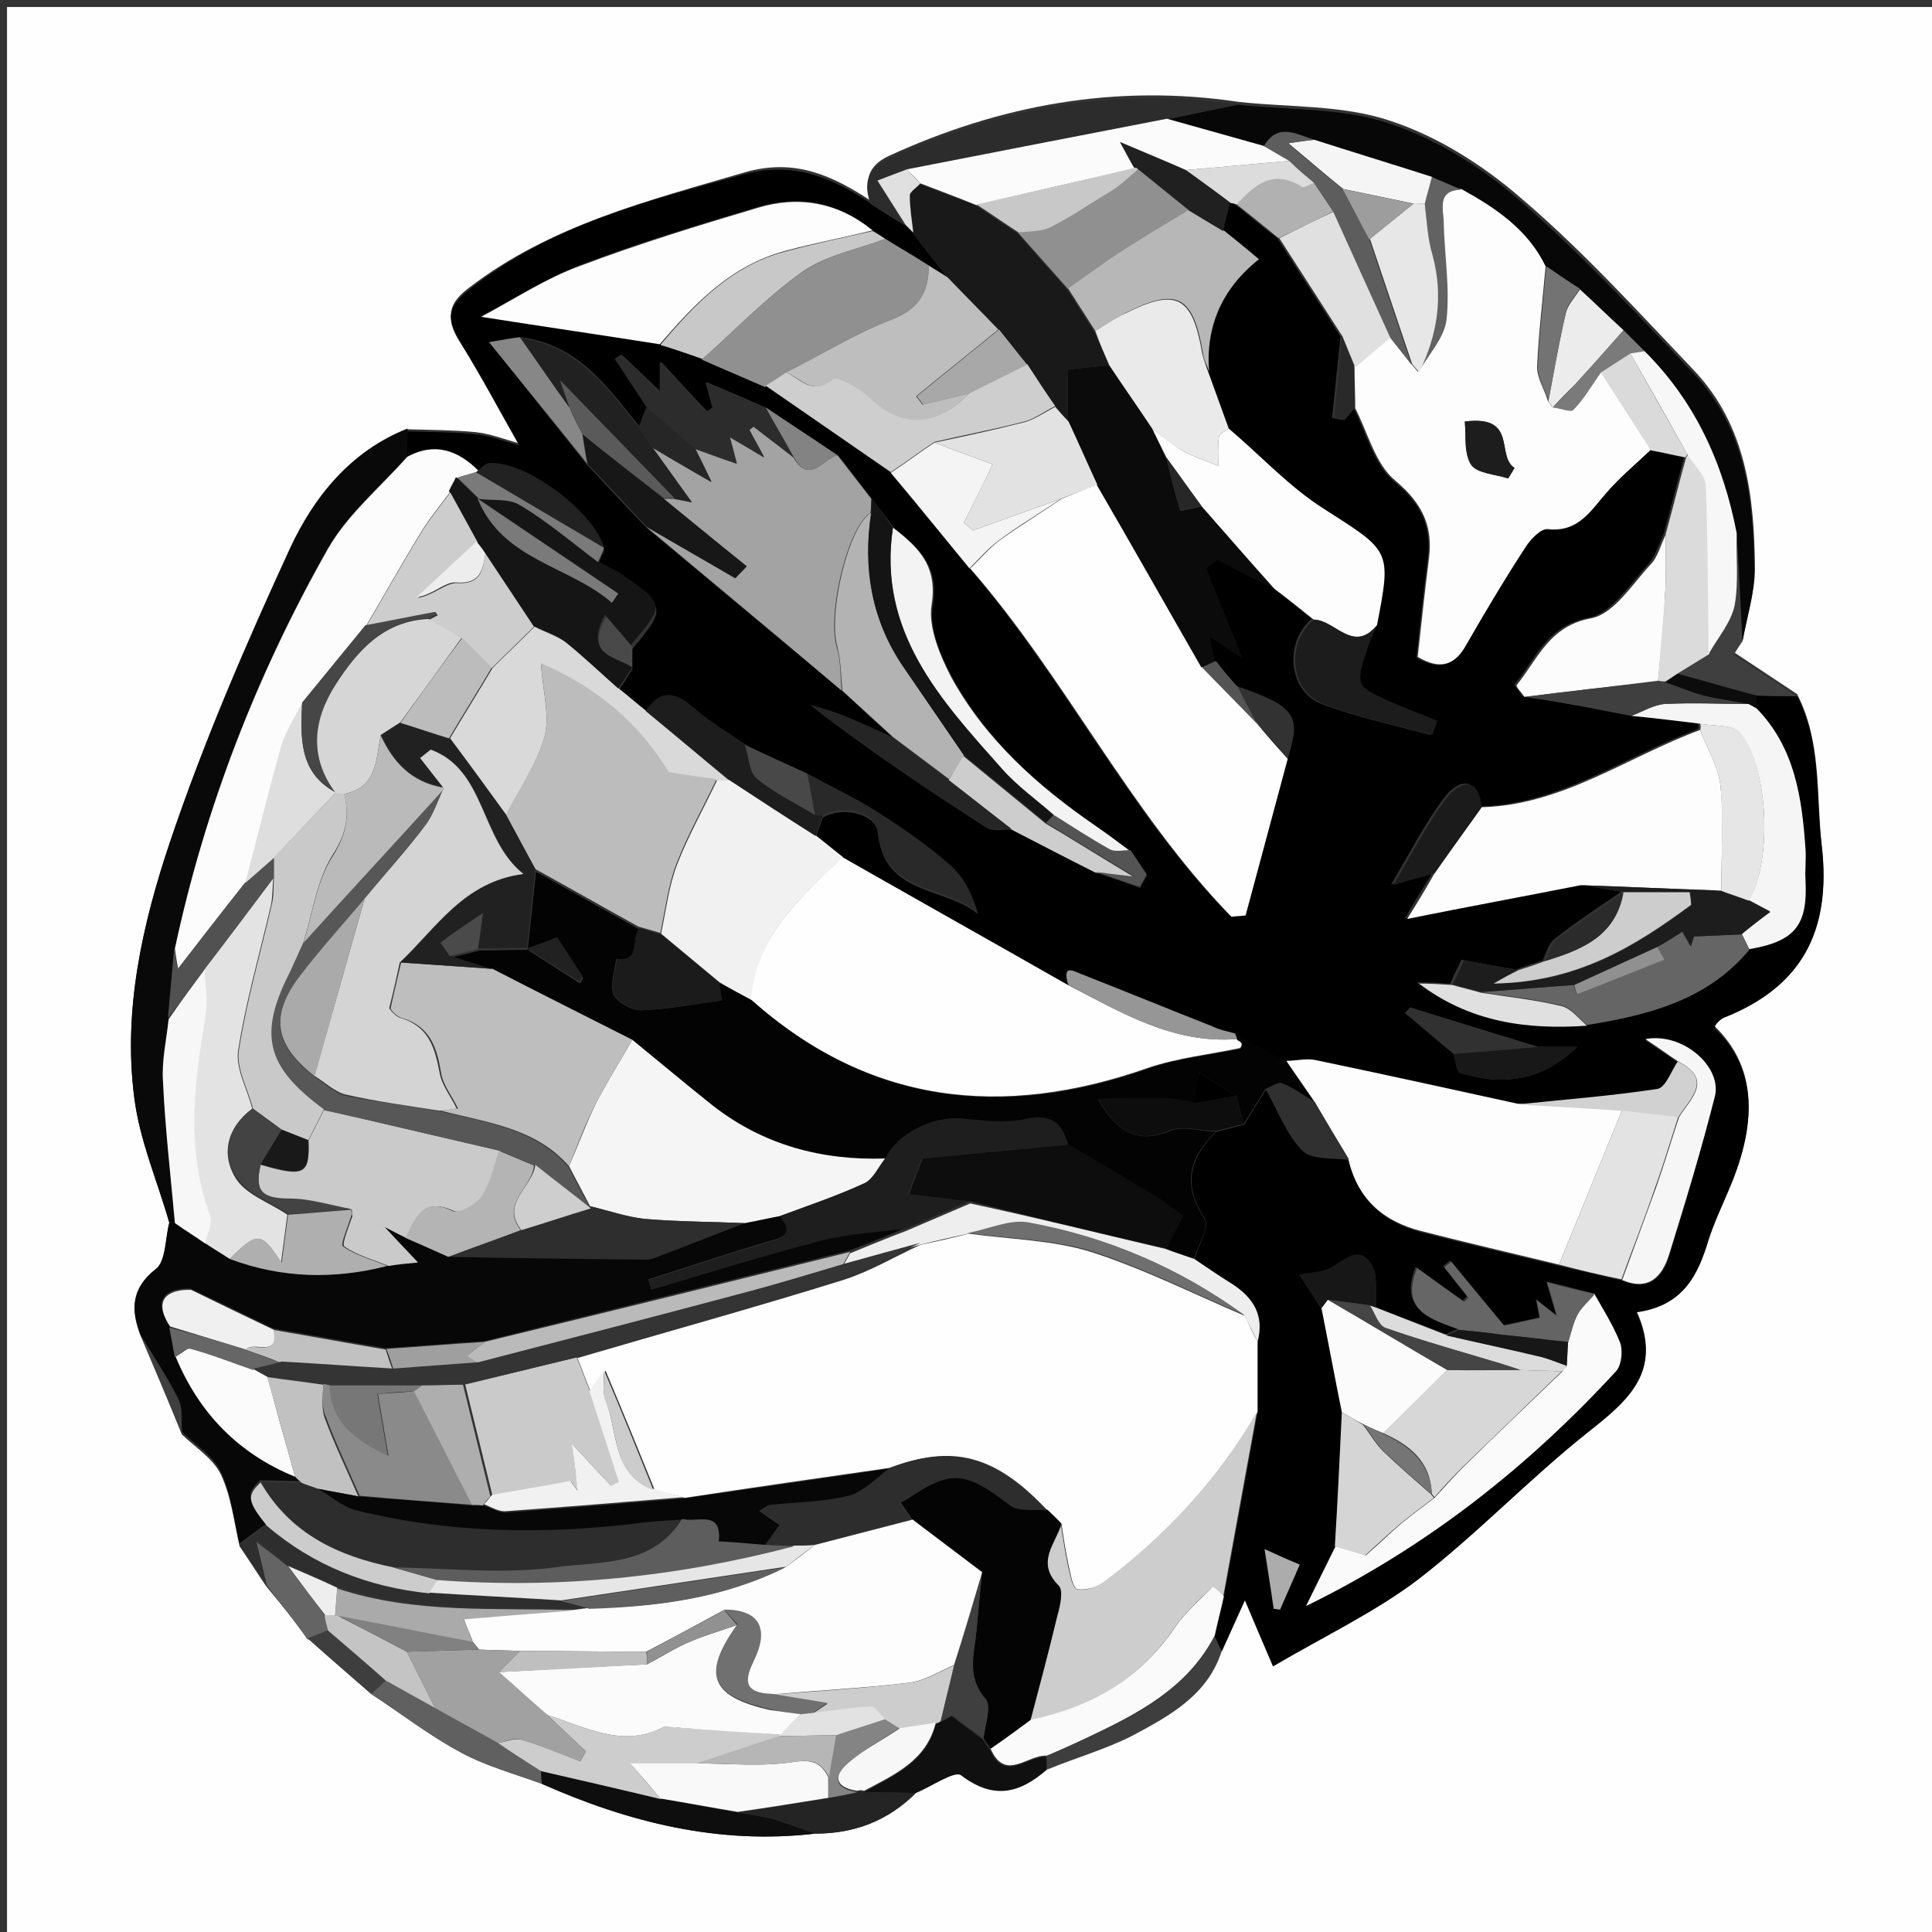 <?xml version="1.0" encoding="utf-8"?>
<svg version="1.1" id="Layer_1" xmlns="http://www.w3.org/2000/svg" xmlns:xlink="http://www.w3.org/1999/xlink" x="0px" y="0px"
	 viewBox="0 0 275 275" style="enable-background:new 0 0 275 275;" xml:space="preserve">
<rect x="0" y="0" width="275" height="275" fill="#333333" stroke="none"/>
<style type="text/css">
	.st0{fill:#FEFEFE;}
	.st1{fill:#070707;}
	.st2{fill:#090909;}
	.st3{fill:#2C2C2C;}
	.st4{fill:#101010;}
	.st5{fill:#0E0E0E;}
	.st6{fill:#2E2E2E;}
	.st7{fill:#606060;}
	.st8{fill:#3E3E3E;}
	.st9{fill:#3F3F3F;}
	.st10{fill:#242424;}
	.st11{fill:#646464;}
	.st12{fill:#FDFDFD;}
	.st13{fill:#030303;}
	.st14{fill:#FCFCFC;}
	.st15{fill:#A3A3A3;}
	.st16{fill:#CDCDCD;}
	.st17{fill:#F1F1F1;}
	.st18{fill:#0B0B0B;}
	.st19{fill:#191919;}
	.st20{fill:#909090;}
	.st21{fill:#FAFAFA;}
	.st22{fill:#D9D9D9;}
	.st23{fill:#BEBEBE;}
	.st24{fill:#151515;}
	.st25{fill:#B7B7B7;}
	.st26{fill:#EAEAEA;}
	.st27{fill:#CECECE;}
	.st28{fill:#B3B3B3;}
	.st29{fill:#F5F5F5;}
	.st30{fill:#E3E3E3;}
	.st31{fill:#FBFBFB;}
	.st32{fill:#DBDBDB;}
	.st33{fill:#F3F3F3;}
	.st34{fill:#656565;}
	.st35{fill:#1D1D1D;}
	.st36{fill:#E0E0E0;}
	.st37{fill:#D5D5D5;}
	.st38{fill:#F4F4F4;}
	.st39{fill:#C8C8C8;}
	.st40{fill:#F6F6F6;}
	.st41{fill:#141414;}
	.st42{fill:#1C1C1C;}
	.st43{fill:#EEEEEE;}
	.st44{fill:#E6E6E6;}
	.st45{fill:#212121;}
	.st46{fill:#292929;}
	.st47{fill:#171717;}
	.st48{fill:#0D0D0D;}
	.st49{fill:#252525;}
	.st50{fill:#1B1B1B;}
	.st51{fill:#B1B1B1;}
	.st52{fill:#303030;}
	.st53{fill:#666666;}
	.st54{fill:#DADADA;}
	.st55{fill:#202020;}
	.st56{fill:#DCDCDC;}
	.st57{fill:#878787;}
	.st58{fill:#969696;}
	.st59{fill:#181818;}
	.st60{fill:#D1D1D1;}
	.st61{fill:#313131;}
	.st62{fill:#222222;}
	.st63{fill:#484848;}
	.st64{fill:#7A7A7A;}
	.st65{fill:#262626;}
	.st66{fill:#2B2B2B;}
	.st67{fill:#323232;}
	.st68{fill:#545454;}
	.st69{fill:#838383;}
	.st70{fill:#ACACAC;}
	.st71{fill:#0C0C0C;}
	.st72{fill:#494949;}
	.st73{fill:#CACACA;}
	.st74{fill:#2D2D2D;}
	.st75{fill:#1E1E1E;}
	.st76{fill:#F7F7F7;}
	.st77{fill:#BABABA;}
	.st78{fill:#B4B4B4;}
	.st79{fill:#C1C1C1;}
	.st80{fill:#AFAFAF;}
	.st81{fill:#F0F0F0;}
	.st82{fill:#CCCCCC;}
	.st83{fill:#9F9F9F;}
	.st84{fill:#515151;}
	.st85{fill:#ECECEC;}
	.st86{fill:#5D5D5D;}
	.st87{fill:#626262;}
	.st88{fill:#737373;}
	.st89{fill:#040404;}
	.st90{fill:#F9F9F9;}
	.st91{fill:#AAAAAA;}
	.st92{fill:#5F5F5F;}
	.st93{fill:#A1A1A1;}
	.st94{fill:#C4C4C4;}
	.st95{fill:#848484;}
	.st96{fill:#343434;}
	.st97{fill:#6F6F6F;}
	.st98{fill:#E7E7E7;}
	.st99{fill:#BCBCBC;}
	.st100{fill:#4A4A4A;}
	.st101{fill:#E2E2E2;}
	.st102{fill:#DEDEDE;}
	.st103{fill:#464646;}
	.st104{fill:#5A5A5A;}
	.st105{fill:#272727;}
	.st106{fill:#A8A8A8;}
	.st107{fill:#D7D7D7;}
	.st108{fill:#EDEDED;}
	.st109{fill:#454545;}
	.st110{fill:#757575;}
	.st111{fill:#575757;}
	.st112{fill:#C9C9C9;}
	.st113{fill:#434343;}
	.st114{fill:#8A8A8A;}
	.st115{fill:#9D9D9D;}
	.st116{fill:#707070;}
	.st117{fill:#B6B6B6;}
	.st118{fill:#818181;}
	.st119{fill:#BFBFBF;}
	.st120{fill:#919191;}
	.st121{fill:#AEAEAE;}
	.st122{fill:#777777;}
	.st123{fill:#D4D4D4;}
	.st124{fill:#D6D6D6;}
</style>
<g>
	<g>
		<path class="st0" d="M276,276c-91.7,0-183.3,0-275,0C1,184.3,1,92.7,1,1c91.7,0,183.3,0,275,0C276,92.7,276,184.3,276,276z
			 M43.8,233.2c3,2.6,6,5.3,9,7.9c4.3,2.8,8.4,6,12.9,8.4c3.5,1.9,7.6,3,11.4,4.4c12.4,5.5,25.2,8.7,38.9,7.1
			c5.6,0,10.4-1.8,14.4-5.9c2.2-0.9,5.4-3.2,6.4-2.5c4.6,3.5,8.4,2.6,12.2-0.8c4.1-1.6,8.4-2.9,12.3-5c5.2-2.8,10.6-5.7,12.6-12
			c1-2.2,2-4.3,3.3-7.3c1.4,3.3,2.4,5.7,4,9.4c7.2-4.3,14.5-7.7,20.7-12.4c8.4-6.5,15.8-14.3,24.1-20.9c5.7-4.5,10.8-8.7,6.9-17.1
			c6.7-0.9,8.8-5.3,10.3-10.3c0.8-2.5,1.9-4.9,3-7.4c4.2-9.9,3.5-17.2-2.1-22.7c0-0.2,0-0.4,0.1-0.5c0.3-0.3,0.7-0.8,1.1-1
			c11.2-4.4,15.4-12.4,14-24.4c-0.8-7.2,0-14.6-3.5-21.4c-2.9-1.9-5.7-3.8-8.9-5.9c0.1-0.1,0.6-1,1.2-1.9c0.6-3.4,1.7-6.7,1.7-10.1
			c-0.1-10.2-1.2-20.3-8.7-28.2c-8-8.4-15.8-17-24.6-24.5c-5.4-4.7-11.9-8.8-18.6-11c-6.8-2.3-14.4-1.9-21.6-2.7
			c-17.4-2.6-33.9,0.4-49.8,7.7c-3,1.4-3.5,3.6-2.5,6.4c-5.5-3.6-10.8-6.1-17.9-4.1C92.2,28.6,78.4,32,66.7,41
			c-2.9,2.2-3.2,4.1-1.4,7.1c2.9,4.8,5.6,9.7,8.6,15c-2.2-0.6-4.2-1.4-6.3-1.6c-3.2-0.3-6.4-0.3-9.6-0.4c-8.1,3.2-13.3,9.7-16.7,17
			C35,91.7,29,105.6,24.2,119.9c-3.9,11.6-6.7,23.8-5.1,36.3c0.8,6.1,3.3,11.9,5,17.9c-0.6,2.2-0.4,5.4-1.9,6.6
			c-3.6,2.8-3.6,5.8-2.2,9.4c2,4.7,4,9.4,5.9,14.1c1.9,1.8,4.4,3.4,5.5,5.6c1.5,3.1,1.9,6.8,2.7,10.3c1.3,1.9,2.5,3.8,3.8,5.7
			C39.9,228.2,41.9,230.7,43.8,233.2z"/>
		<path d="M255.8,99.1c3.5,6.8,2.6,14.2,3.5,21.4c1.4,12-2.8,20-14,24.4c-0.4,0.2-0.8,0.6-1.1,1c-0.1,0.1-0.1,0.3-0.1,0.5
			c5.6,5.4,6.3,12.8,2.1,22.7c-1,2.4-2.2,4.9-3,7.4c-1.5,5-3.6,9.4-10.3,10.3c3.9,8.4-1.2,12.6-6.9,17.1
			c-8.3,6.6-15.7,14.4-24.1,20.9c-6.2,4.7-13.4,8.1-20.7,12.4c-1.6-3.7-2.6-6.1-4-9.4c-1.3,2.9-2.3,5.1-3.3,7.3
			c-0.3-0.7-0.6-1.4-1-2.1c0.4-1.9,0.9-3.7,1.3-5.6c1.6-8.8,3.2-17.5,4.8-26.3c0-3.3,0-6.7,0-10c0.9-3.7-0.7-6.3-3.7-8.3
			c-1.8-1.1-3.6-2.3-5.3-3.5c0.6-2,2.2-4.8,1.5-5.9c-3.2-4.8-2.1-8.6,1.6-12.3c1.3-0.3,2.7-0.7,4-1c1-1.7,2.1-3.4,3.1-5
			c1.7,3,2.9,6.4,5.2,8.7c1.3,1.3,4.4,1,6.6,1.3c1.2,5.6,4.9,8.9,10.3,10.3c6.5,1.7,13.1,3.2,19.7,4.8c3,0.7,6,1.4,9,2.1
			c3.8,1.6,5.7-0.5,6.6-3.6c2.3-7.5,4.5-15,6.5-22.5c1.1-4.2-4.6-9.2-9.9-8.1c1.9,1.3,3.3,2.2,4.7,3.2c-1,1.3-1.8,3.7-2.9,3.9
			c-6.6,1-13.3,1.5-19.9,2.2c-9.5-2.1-19.1-4.2-28.7-6.2c-1.3-0.3-2.8,0-4.2,0.1c-2.4-1.3-4.9-2.6-7.3-3.9c-1.1-0.3-2.2-0.5-3.3-0.9
			c-6.1-2.4-12.2-4.9-18.3-7.3c-1.2-0.5-3.3-2-2.2,1.4c-10.7-6.1-21.4-12.1-32.1-18.2c-1.3-1-2.6-2.1-3.9-3.1c0.3-1,0.7-1.9,1-2.9
			c2.8-1.7,7.6-0.6,7.9,2.2c0.8,8.9,9.5,7.6,14.2,11.5c-0.8-2.8-2-5.2-4-6.8c-3.2-2.8-6.8-5.2-10.3-7.5c-3.2-2-6.6-3.6-9.9-5.4
			c-3-1.4-6-2.8-8.9-4.1c-2.5-1.8-5.2-3.3-7.5-5.3c-2.6-2.3-4.7-2.5-6.8,0.5c-1.3-1-2.5-2.1-3.8-3.1c0.7-1,1.3-2,2-3.1
			c0-1,0-2,0-2.9c4.8-5.8,4.8-5.9-1.5-10.2c-1-0.7-2.3-1.2-3.4-1.8c0.3-0.7,0.6-1.3,0.9-2c-1.4-5.2-11.3-12.6-16.4-12.1
			c-0.5,0-1,0.7-1.6,1.1c-2.9-2.9-6.1-4.1-10.1-2c0-1.3,0-2.6,0.1-4c3.2,0.1,6.4,0.1,9.6,0.4c2.1,0.2,4.1,1,6.3,1.6
			c-3-5.3-5.6-10.2-8.6-15c-1.8-3-1.5-4.8,1.4-7.1C78.4,32,92.2,28.6,106,24.8c7.1-1.9,12.5,0.6,17.9,4.1c1.6,1,3.3,2,4.9,3.1
			c0.4,0.4,0.8,0.8,1.1,1.1c1.6,2.1,3.3,4.2,4.9,6.3c-0.9-0.6-1.8-1.1-2.7-1.7c-2.1-1.3-4.2-2.5-6.2-3.8c-0.6-0.4-1.2-0.8-1.8-1.2
			c-4.9-4-10.5-5-16.4-3.2c-8.4,2.5-16.9,5.1-25.1,8.2c-4.9,1.9-9.4,4.8-14.2,7.3c8.9,1.4,17.2,2.7,25.4,3.9c2,0.7,4,1.4,6,2
			c3,1.3,6,2.6,9,3.9c5.9,4.1,11.9,8.2,17.8,12.3c3.7,4.5,7.5,9.1,11.2,13.6c13.6,15.6,22.7,34.7,37.2,49.6c0.7-0.1,1.4-0.1,2-0.2
			c2-7.4,4-14.9,6-22.3c1.9-6.4,1.4-7.2-7.1-10.2c-1.1-1.2-2.1-2.5-3.2-3.7c-0.2-0.9-0.4-1.8-0.7-3.5c2,1.4,3.4,2.3,4.7,3.2
			c-1.8-4.4-3.5-8.7-5.2-12.9c0.5-0.4,1.1-0.8,1.6-1.2c2.7,1.4,5.4,2.8,8.1,4.2c1.8,1.5,3.7,2.9,5.5,4.4c-3.9,3.3-3.4,10.2,1.4,12.1
			c5,1.9,10.3,3,15.5,4.4c0.2-0.7,0.5-1.3,0.7-2c-2.6-1-5.2-2-7.7-3.2c-1.2-0.6-3-1.3-3.2-2.3c-0.3-1.4,0.4-3.1,0.9-4.6
			c0.4-1.2,1-2.3,1.4-3.5c2.1-10.8,1.9-10.5-7.6-16.6c-4.9-3.1-9-7.6-13.5-11.4c-1-2.7-1.9-5.3-2.9-8c-0.4-6.4,1.8-11.8,7.1-16
			c-2-1.7-3.5-2.9-5-4.1c0.4-1.3,0.7-2.7,1.1-4c0.3,0,0.5,0.1,0.8,0.1c2,1.6,4,3.3,6.1,4.9c3,4.7,6,9.3,9,14
			c-0.4,3.9-0.8,7.8-1.2,11.6c0.5,0.1,1,0.2,1.5,0.3c0.5-0.6,1-1.2,1.5-1.8c1.9,3.6,2.9,8.1,5.8,10.5c3.9,3.2,5.4,6.4,4.8,11.1
			c-0.6,4.7-1.1,9.5-1.6,14c3.2,1.9,5.3,1.2,6.9-1.7c2.7-4.7,5.6-9.4,8.5-14c0.7-1.1,2.1-2.6,3.1-2.5c4.4,0.5,6.1-2.6,8.4-5.2
			c1.9-2.2,4.2-4.1,6.3-6.1c1.6,0.3,3.2,0.7,4.9,1c-1,3.6-1.9,7.3-2.9,10.9c-0.7,1.5-1.2,3.2-2.2,4.3c-2.6,2.8-5.2,7-8.4,7.6
			c-6,1.1-7.6,5.8-10.6,9.5c-0.1,0.2,0.7,1.1,1.1,1.7c2.1,0.3,4.1,0.6,6.2,1c3,0.5,6,1.2,9,1.7c3.2,0.4,6.5,0.8,9.7,1.1
			c0.2,0.3,0.2,0.6,0,0.9c-10.3,3.8-19.5,10.7-31.1,11c-0.4-5-3.4-3.3-4.9-1.3c-2.8,3.7-4.9,7.9-7.6,12.4c2.6-0.8,4.2-1.2,5.9-1.7
			c-1.4,2.3-2.8,4.5-3.9,6.5c8.5-1.6,16.6-3.2,24.7-4.8c2,0.3,4,0.7,6,1l0.1,0c-3.2,2.2-6.4,4.3-9.5,6.7c-0.9,0.7-1.2,2-1.7,3.1
			c-1.3,0.4-2.5,0.8-3.8,1.3c-2.5-0.4-5-0.9-7.8-1.4c-0.5,1.1-1.1,2.3-1.6,3.4c-1.6-0.1-3.2-0.2-4.8-0.2c7.2,5.5,15.4,6.6,23.9,6
			c8.7-1.4,17.1-3.5,23.1-10.7c6.5-1.1,8.3-3.4,8-9.7c-0.1-1.5,0.1-3,0-4.5c-0.6-7.3-1.5-14.5-7-20.1c0-0.6,0-1.2,0-1.8
			C251.9,99.1,253.8,99.1,255.8,99.1z M195.9,186.1c-0.2-2.1,0.3-4.6-0.7-6.1c-1.8-2.8-3.9-0.5-5.9,0.6c-1.2,0.7-2.8,0.6-4.3,0.9
			c1.1,1.7,2.1,3.2,3.1,4.8c1,4.9,1.9,9.8,2.9,14.8c-0.3,6.3-0.6,12.7-0.9,19c-1.4,2.8-2.8,5.7-4.2,8.5
			c17.1-8.4,31.5-19.8,44.2-33.5c0.8-0.8,1-2.8,0.5-4c-0.9-2.4-2.4-4.7-3.7-7c-2.1-0.5-4.2-1.1-6.8-1.7c0.5,1.9,0.9,3.1,1.4,4.8
			c-1.3-1-2-1.5-2.9-2.3c0.3,1.5,0.5,2.7,0.5,2.6c-2.1,0.5-3.6,0.8-5.1,1.1c-2.5-3.1-5-6.1-7.6-9.2c-0.3,0.3-0.7,0.6-1,0.8
			c1.1,1.4,2.3,2.9,3.4,4.3c-0.2,0.2-0.4,0.4-0.6,0.6c-2.3-1.6-4.6-3.3-6.7-4.8c-2.5,6.3,2.2,7.2,6.1,8.8c-0.6,0.3-1.2,0.5-1.8,0.8
			C202.6,188.7,199.3,187.4,195.9,186.1z M218.9,149c-6.1-1.9-12.1-3.7-18.2-5.6c-0.2,0.3-0.5,0.6-0.7,0.8c2.3,1.9,4.6,3.9,6.9,5.8
			c0.3,0.9,0.4,2.5,0.9,2.7c6,1.9,11.7,1.2,16.7-3.7C222.7,149,220.8,149,218.9,149z M83.5,66.1c2.8,3,5.6,6,8.5,9
			c9.3,7.8,18.6,15.5,27.9,23.3c2.4,2.2,4.8,4.4,7.2,6.6c-2.4-1.1-4.9-2.2-7.3-3.2c-1.4-0.6-2.9-1-4.4-1.4
			c8.2,6.4,16.5,11.9,25,17.4c0.9,0.6,2.5,0.2,3.7,0.3c4,2,8,4.1,11.9,6.1c2.1,0.7,4.2,1.4,6.3,2.2c0.3-0.6,0.6-1.2,1-1.8
			c-0.8-1.1-1.5-2.3-2.3-3.4c-1.6-1.2-3.2-2.4-4.8-3.5c-8.3-5.7-15.7-12.3-20.6-21.2c-1.7-3.1-3.4-7.1-2.8-10.3
			c0.9-5.6-1.9-8.2-5.5-11c-1-1.4-2.1-2.7-3.1-4.1c-1.6-2.1-3.2-4.1-4.8-6.2c-3.4-2.3-6.8-4.5-10.2-6.8c-2.7-1.2-5.3-2.3-8.6-3.7
			c0.5,1.7,0.7,2.7,1,3.6c-0.3,0.2-0.6,0.4-0.9,0.6c-2.1-2.2-4.2-4.5-6.6-7.1c0,1.4,0,2.4,0,4.3c-2.2-2.1-3.9-3.7-5.6-5.3
			c-0.3,0.2-0.5,0.4-0.8,0.6c1.5,2.3,3,4.5,4.5,6.8c-0.4,1-0.7,1.9-1.1,2.9c-4.6-5.7-8.8-11.8-17-12.8c-1,0.2-2,0.3-4.4,0.7
			C74.7,55.1,79.1,60.6,83.5,66.1z M180,220.5c0.4,2.6,0.8,5.5,1.3,8.5c0.3,0,0.6,0.1,0.9,0.1c1-2.3,2-4.5,2.8-6.4
			C183.1,221.9,181.6,221.3,180,220.5z"/>
		<path class="st1" d="M20,190c-1.3-3.6-1.4-6.6,2.2-9.4c1.4-1.1,1.3-4.3,1.9-6.6c0.3,0,0.5,0,0.8,0c1.4,1,2.9,1.9,4.3,2.9
			c1.2,0.8,2.4,1.5,3.6,2.3c7.4,2.8,14.9,2.9,22.5,0.9c1.1-0.1,2.3-0.3,4.1-0.5c-2-2.1-3.4-3.6-4.8-5.1c1.1,0.5,2.1,1.1,3.2,1.6
			c2,0.9,4,1.8,6.1,2.7c9.4,0.1,18.7,0.3,28.1,0.4c0.5,0,1-0.1,1.4-0.3c4.2-1.6,8.4-3.2,12.7-4.9c1.7-0.3,3.3-0.7,5-1
			c2.2,2.8,0.1,3.2-2.1,3.8c-5.6,1.7-11.1,3.5-16.7,5.3c0.1,0.5,0.3,0.9,0.4,1.4c8.1-2.3,16.1-4.9,24.2-7c3.9-1,8-1.2,12-1.7
			c-2.7,1.1-5.3,2.2-8,3.2c-17.3,4.3-34.7,8.6-52,12.9c-4.7,0.3-9.3,0.7-14,1c-5.3-0.9-10.7-1.9-16-2.8c-3.9-1.9-7.8-3.8-11.8-5.7
			c-2.6-0.1-5.8,0.9-3,5.2c0.3,1.4,0.5,2.8,0.8,4.2c3.3,8.1,9,13.8,17,17.1c0.3,0.3,0.7,0.6,1,0.9c-2,0-3.9-0.1-5.9-0.1
			c-2,1.9-1.9,2.7,0.9,6.2c-1.3,0.9-2.5,1.8-3.8,2.8c-0.8-3.4-1.2-7.1-2.7-10.3c-1.1-2.2-3.6-3.8-5.5-5.6c-0.1-1.6,0.2-3.3-0.5-4.7
			C23.9,196.1,21.9,193.1,20,190z"/>
		<path class="st2" d="M24.9,174c-0.3,0-0.5,0-0.8,0c-1.7-5.9-4.3-11.8-5-17.9c-1.6-12.4,1.2-24.7,5.1-36.3
			C29,105.6,35,91.7,41.3,78c3.4-7.3,8.6-13.8,16.7-17c0,1.3,0,2.6-0.1,4c-3.8,4.3-8.5,8.2-11.3,13.1C36.6,95.9,29.2,114.9,24.9,135
			c-0.3,3.3-0.6,6.7-0.9,10c-0.3,2.9-1,5.9-0.8,8.8C23.5,160.5,24.3,167.3,24.9,174z"/>
		<path class="st1" d="M176.2,14.9c7.2,0.8,14.9,0.4,21.6,2.7c6.7,2.2,13.2,6.3,18.6,11c8.7,7.6,16.6,16.1,24.6,24.5
			c7.5,7.9,8.6,18,8.7,28.2c0,3.3-1.1,6.7-1.7,10.1c-0.3-5.1-0.6-10.3-0.8-15.4c-1.9-9.9-5.9-18.8-13.2-26c-1-1-2-2-3-3
			c-2.1-1.9-4.1-3.9-6.2-5.8c-1.6-1.1-3.2-2.1-4.8-3.2c-2.6-5.3-7.1-8.4-12-11c-1.4-0.6-2.8-1.2-4.2-1.8c-5.6-1.8-11.2-3.5-16.8-5.3
			c-2.5-0.7-5.2-2.5-7.1,1c-4.6-1.3-9.3-2.6-13.9-3.9C169.4,16.3,172.8,15.6,176.2,14.9z"/>
		<path class="st3" d="M176.2,14.9c-3.4,0.7-6.8,1.4-10.2,2.1c-12.3,2.4-24.6,4.8-37,7.2c-1.4,0.5-2.7,1-4.2,1.6
			c1.6,2.5,2.8,4.4,4,6.3c-1.6-1-3.3-2-4.9-3.1c-1-2.8-0.5-5,2.5-6.4C142.3,15.3,158.8,12.3,176.2,14.9z"/>
		<path class="st4" d="M149,251.9c-3.9,3.4-7.6,4.3-12.2,0.8c-0.9-0.7-4.2,1.6-6.4,2.5c-2.5,0-4.9-0.1-7.4-0.1
			c4.3-2.4,8.9-4.3,10.2-9.7c0.3-0.1,0.5-0.2,0.7-0.3c0.8-0.4,1.7-0.9,1.6-0.8c1.6,1.2,3,2.3,4.4,3.3c0.3,0.5,0.7,1,1,1.5
			c2.1,4.7,5.3,0.8,8,1C149,250.6,149,251.2,149,251.9z"/>
		<path class="st5" d="M116,261c-13.7,1.6-26.5-1.6-38.9-7.1c0-0.6,0-1.2-0.1-1.8c5.7,1.3,11.3,2.6,17,3.9c3.7,0.7,7.3,1.3,11,2
			c1.8,0.3,3.6,0.5,5.3,1C112.2,259.6,114.1,260.3,116,261z"/>
		<path class="st6" d="M34.1,219.9c1.3-0.9,2.5-1.8,3.8-2.8c6.6,5.7,14.4,8.7,23.1,9.6c6.3,0.4,12.5,0.7,18.8,1.1
			c1.4,0.3,2.8,0.7,4.1,1c-0.6,0.1-1.3,0.2-1.9,0.2c-11.4-0.3-23,0.6-34-3.2c-2.3-1-4.7-2-7-3.1c-1.3-1-2.5-1.9-4.5-3.5
			c0.7,2.9,1.1,4.5,1.5,6.2C36.7,223.7,35.4,221.8,34.1,219.9z"/>
		<path class="st7" d="M77,252.1c0,0.6,0,1.2,0.1,1.8c-3.8-1.4-7.8-2.5-11.4-4.4c-4.5-2.4-8.6-5.6-12.9-8.4c0.7-0.7,1.4-1.3,2.1-2
			c2.3,1.3,4.7,2.6,7,3.9c3,1.7,6,3.3,9,5C72.9,249.4,75,250.7,77,252.1z"/>
		<path class="st8" d="M149,251.9c0-0.6,0-1.3,0-1.9c1.9-0.9,3.9-1.7,5.8-2.6c7.2-3.3,14.2-7,18.1-14.5c0.3,0.7,0.6,1.4,1,2.1
			c-2,6.3-7.4,9.2-12.6,12C157.4,249,153.1,250.2,149,251.9z"/>
		<path class="st9" d="M247.2,75.9c0.3,5.1,0.6,10.3,0.8,15.4c-0.6,0.9-1.2,1.8-1.2,1.9c3.2,2.1,6.1,4,8.9,5.9
			c-1.9,0-3.8-0.1-5.8-0.1c-3.7-1-7.4-2.1-11.2-3.1c1.5-0.9,2.9-1.8,4.4-2.7c1.3-2.3,3.2-4.4,3.7-6.9
			C247.5,83,247.1,79.4,247.2,75.9z"/>
		<path class="st10" d="M116,261c-1.9-0.7-3.8-1.5-5.7-2c-1.7-0.5-3.5-0.7-5.3-1c4.3-0.7,8.6-1.4,12.9-2c1.4-0.3,2.7-0.6,4.1-0.9
			l0.5-0.1l0.5,0.1c2.5,0,4.9,0.1,7.4,0.1C126.4,259.2,121.6,261,116,261z"/>
		<path class="st11" d="M38,225.7c-0.4-1.7-0.8-3.4-1.5-6.2c2,1.5,3.3,2.5,4.5,3.5c1.8,2.3,3.5,4.6,5.3,7c0.2,0.7,0.4,1.5,0.5,2.2
			c-1,0.4-2,0.8-3,1.2C41.9,230.7,39.9,228.2,38,225.7z"/>
		<path class="st8" d="M43.8,233.2c1-0.4,2-0.8,3-1.2c2.7,2.4,5.4,4.7,8.2,7.1c-0.7,0.7-1.4,1.3-2.1,2
			C49.8,238.5,46.8,235.9,43.8,233.2z"/>
		<path class="st9" d="M20,190c1.8,3.1,3.9,6.2,5.4,9.4c0.6,1.3,0.4,3.1,0.5,4.7C24,199.4,22,194.7,20,190z"/>
		<path class="st0" d="M179,191c0,3.3,0,6.7,0,10c-5.6,9.5-12.9,17.5-21.7,24.1c-1,0.8-2.7,1.3-3.9,1.1c-0.7-0.1-1-2.1-1.3-3.4
			c-0.4-1.9-0.7-3.8-1-5.8c-0.7-0.7-1.4-1.3-2-2c-7.3-7.8-13.4-9.5-22.2-6.1c-9.8,1.4-19.6,2.8-29.4,4.3c-1.4-0.4-2.9-0.7-4.3-1.1
			c-2.3-5.7-4.6-11.3-7-17c-0.7,1-1.4,2-2.1,3.1c-0.6-1.6-1.3-3.3-1.9-4.9c12.6-3.7,25.3-7.2,37.8-11.1c3.8-1.2,7.3-3.3,11-5
			c2.3-0.5,4.6-1,6.9-1.6c5.8,0.8,11.9,0.9,17.4,2.6c7.5,2.4,14.6,6,21.9,9.1C177.7,188.4,178.3,189.7,179,191z"/>
		<path class="st12" d="M208,26.9c4.9,2.7,9.5,5.8,12,11c-0.4,4.7-1,9.5-1.2,14.2c-0.1,1.6,1,3.2,1.5,4.9c0.2,0.3,0.4,0.6,0.6,0.9
			c1,0.1,2.5,0.7,2.9,0.3c1.5-1.6,2.7-3.5,4-5.4c2.4,3.7,4.8,7.5,7.2,11.2c-2.1,2-4.4,3.9-6.3,6.1c-2.3,2.6-4,5.7-8.4,5.2
			c-0.9-0.1-2.4,1.4-3.1,2.5c-3,4.6-5.8,9.3-8.5,14c-1.6,2.9-3.7,3.6-6.9,1.7c0.5-4.6,1-9.3,1.6-14c0.6-4.7-1-7.9-4.8-11.1
			c-2.9-2.4-3.9-6.9-5.8-10.5c0-1.9-0.1-3.8-0.1-5.7c1.7-1.4,3.4-2.9,5.1-4.3c1,1.3,2,2.5,3,3.8c0.3,0.4,0.7,0.8,1,1.2
			c1.4-2.5,3.7-4.9,4-7.5c0.5-4.5-0.3-9.2-0.4-13.8C205.5,29.8,204.4,27.1,208,26.9z M208.5,60c0.2,2.2-0.1,4.7,0.9,6.2
			c0.9,1.2,3.4,1.3,5.2,1.9c0.3-0.5,0.6-1,0.9-1.5C212.9,64.9,216.1,59,208.5,60z"/>
		<path class="st0" d="M119.9,122c10.7,6.1,21.4,12.1,32.1,18.2c7.6,3.9,15,8.4,24,7.7c0.2,0.2,0.6,0.3,0.7,0.6
			c0.1,0.2-0.1,0.7-0.3,0.7c-4.3,0.9-8.9,1.4-13,2.8c-20.8,7.3-39.8,5.2-56.6-9.8C107.6,133.2,114,127.7,119.9,122z"/>
		<path class="st13" d="M106.9,142.3c16.8,15,35.8,17.1,56.6,9.8c4.2-1.5,8.7-1.9,13-2.8c0.2,0,0.4-0.5,0.3-0.7
			c-0.1-0.3-0.5-0.4-0.7-0.6c-0.1-0.3-0.2-0.5-0.3-0.8c2.4,1.3,4.9,2.6,7.3,3.9c1.3,1.9,2.7,3.9,4,5.8c-1.6-0.9-3.1-2-4.7-2.7
			c-0.5-0.2-1.5,0.5-2.3,0.8c-1,1.7-2.1,3.4-3.1,5c-0.3-1.3-0.7-2.7-1-4c-1.8-1.1-3.6-2.2-5.3-3.3c-0.2,1.4-0.4,2.9-0.7,4.3
			c-1.4-0.2-2.9-0.6-4.3-0.6c-3.1-0.1-6.3,0.1-9.4,0.1c2.7,4.8,5.7,6.3,10.2,4.5c1.8-0.8,4.3,0,6.5,0.1c-3.7,3.7-4.8,7.4-1.6,12.3
			c0.8,1.2-0.9,3.9-1.5,5.9c-1.3-0.5-2.6-0.9-4-1.4c0.7-1.5,1.5-3,2.4-4.7c-1.4-1-2.6-2-4-2.8c-4.1-2.5-8.2-4.9-12.3-7.3
			c-0.8-3.3-2.6-4.5-6.2-3.6c-2.8,0.6-5.9,0.2-8.8-0.1c-4.1-0.4-9.3,2.1-11,5.7c-9,0.3-17.3-1.9-24.5-7.5c-3.9-3-7.7-6.2-11.5-9.4
			c-6.7-3.4-13.3-6.7-20-10.1c-2-0.6-4-1.2-5.9-1.8c1.4-0.3,2.7-0.6,4.1-1c2.3,0,4.6-0.1,6.9-0.1c2.5,1.6,5,3.2,7.5,4.8
			c0.1-0.3,0.3-0.5,0.4-0.8c-1.2-1.8-2.4-3.6-3.6-5.5c-1.6,0.6-2.9,1.1-4.3,1.6c0.4-3.7,0.8-7.5,1.2-11.2c4.9,2.7,9.8,5.5,14.7,8.2
			c-1.2,1.3,0.3,4.8-3.3,4.2c-0.2,1.7-0.9,3.6-0.4,5c0.5,1.1,2.5,2.3,3.9,2.3c3.9-0.1,7.7-0.9,11.5-1.4c-0.1-0.4-0.2-1.4-0.4-2.5
			C103.8,140.6,105.4,141.4,106.9,142.3z"/>
		<path class="st0" d="M183.3,108c-2,7.4-4,14.9-6,22.3c-0.7,0.1-1.4,0.1-2,0.2c-14.5-14.9-23.6-34-37.2-49.6c1.4-1.3,2.6-2.8,4.2-4
			c2.9-2.1,5.9-3.9,8.8-5.9c1.7-0.7,3.4-1.4,5.1-2.1c5,8.7,9.9,17.4,14.9,26c2.6,2.7,5.3,5.4,7.9,8.1
			C180.4,104.8,181.8,106.4,183.3,108z"/>
		<path class="st12" d="M187.1,156.8c-1.3-1.9-2.7-3.9-4-5.8c1.4,0,2.9-0.4,4.2-0.1c9.6,2,19.1,4.1,28.7,6.2c5,0.3,10,0.6,14.9,0.9
			c-3,7.3-6,14.7-9,22c-6.6-1.6-13.1-3.1-19.7-4.8c-5.4-1.4-9-4.6-10.3-10.3C190.3,162.3,188.7,159.6,187.1,156.8z"/>
		<path class="st12" d="M210.9,114.9c11.5-0.3,20.8-7.2,31.1-11c1,2.7,2.6,5.2,2.9,8c0.5,4.9,0.1,9.9,0.1,14.9
			c-0.6,0-1.3-0.1-1.9-0.1c-6-0.2-12.1-0.5-18.1-0.7c-8.1,1.6-16.3,3.1-24.7,4.8c1.2-1.9,2.6-4.2,3.9-6.5
			C206.4,121.2,208.6,118.1,210.9,114.9z"/>
		<path class="st14" d="M24.9,135c4.3-20.1,11.7-39.1,21.8-56.9c2.8-4.9,7.5-8.8,11.3-13.1c3.9-2.1,7.2-0.9,10.1,2l-0.3,0.2
			c-0.9,0.3-1.8,0.5-2.7,0.8c-0.3,0.7-0.7,1.3-1,2c-1.4,1.9-3,3.8-4.2,5.8c-2.7,4.4-5.2,8.9-7.8,13.3c-3,3.7-6,7.3-9,11
			c-1,2.1-2.3,4.1-3,6.3c-1.9,6.4-3.4,12.9-5.1,19.4c-3.1,4-6.2,7.9-9.6,12.3C25.1,136.6,25,135.8,24.9,135z"/>
		<path class="st15" d="M119.2,64.8c1.6,2.1,3.2,4.1,4.8,6.2c0,0.7,0,1.3-0.1,2c-3.2,1.9-6.2,14.3-4.8,19.1c0.6,2,0.5,4.1,0.7,6.2
			C110.6,90.5,101.3,82.8,92,75c4.2,2.4,8.4,4.8,12.6,7.3c0.5-0.6,1.1-1.1,1.6-1.7c-3.9-3.2-7.8-6.4-11.8-9.6c0.5,0,1,0,1.5,0
			c0.8,0.2,1.6,0.3,2.5,0.5c-2-2.8-3.8-5.3-5.6-7.8c2.6,1.5,5.2,3.1,8.4,4.9c-0.9-1.9-1.6-3.3-2.3-4.7c1.9,0.7,3.8,1.4,5.9,2.1
			c-0.3-1.2-0.6-2.3-1-3.8c1.7,1,2.9,1.7,4.9,2.9c-1-1.9-1.6-2.9-2.1-3.9c0.2-0.2,0.4-0.3,0.6-0.5c1.9,1.5,3.8,2.9,5.7,4.4
			C115.3,69.1,117.2,65.2,119.2,64.8z"/>
		<path class="st16" d="M151,217c0.3,1.9,0.6,3.9,1,5.8c0.3,1.2,0.6,3.2,1.3,3.4c1.2,0.3,2.8-0.3,3.9-1.1
			c8.8-6.6,16.1-14.5,21.7-24.1c-1.6,8.8-3.2,17.5-4.8,26.3c-0.6-0.4-1.6-1.3-1.6-1.3c-1.9,1.8-3.9,3.6-5.4,5.8
			c-5,7.4-12,11.3-20.5,13.1c1.3-4.9,2.6-9.8,3.8-14.8c0.3-1.4,0.9-3.6,0.2-4.3C147.3,222.5,150.2,219.9,151,217z"/>
		<path class="st12" d="M93.9,49c-8.2-1.3-16.5-2.5-25.4-3.9c4.7-2.5,9.2-5.5,14.2-7.3c8.2-3.1,16.7-5.7,25.1-8.2
			c5.9-1.8,11.5-0.8,16.4,3.2c-4.1,1-8.3,1.8-12.4,2.9C104,37.8,98.9,43.2,93.9,49z"/>
		<path class="st17" d="M106.9,142.3c-1.5-0.8-3-1.6-4.5-2.5c-2.8-2.3-5.5-4.6-8.3-6.9c0.7-3.3,1.1-6.8,2.3-9.9
			c1.6-4.1,3.8-8,5.7-12c0.6,0,1.2,0,1.8,0c4.1,2.6,8.1,5.2,12.2,7.9c1.3,1,2.6,2.1,3.9,3.1C114,127.7,107.6,133.2,106.9,142.3z"/>
		<path class="st18" d="M171,95c-5-8.7-9.9-17.4-14.9-26c-1.4-3-2.7-6-4.1-9c0-2.6,0-5.2,0-7.4c1.6-0.2,3.7-0.4,5.9-0.6
			c2,3,4.1,6,6.1,9c0.7,1.4,1.3,2.7,2,4.1c0.6,2.5,1.2,5.1,2,7.6c0,0.1,2-0.4,3-0.6c3.5,3.9,7,7.9,10.4,11.8
			c-2.7-1.4-5.4-2.8-8.1-4.2c-0.5,0.4-1.1,0.8-1.6,1.2c1.7,4.2,3.4,8.5,5.2,12.9c-1.3-0.9-2.6-1.8-4.7-3.2c0.4,1.7,0.5,2.6,0.7,3.5
			C172.3,94.4,171.7,94.7,171,95z"/>
		<path class="st12" d="M181.4,83.8c-3.5-3.9-7-7.9-10.4-11.8c-1.7-2.3-3.3-4.6-5-6.9c-0.7-1.4-1.3-2.7-2-4.1
			c1.5,1.1,2.9,2.3,4.4,3.2c1.6,0.9,3.3,1.4,5,2.1c0-1.4-0.1-2.8,0.1-4.1c0.1-0.5,0.9-0.8,1.4-1.2c4.5,3.8,8.6,8.3,13.5,11.4
			c9.5,6.1,9.7,5.8,7.6,16.6c-3.4,4.1-6-0.8-9-0.8C185.1,86.7,183.3,85.2,181.4,83.8z"/>
		<path class="st19" d="M157.9,52c-2.1,0.2-4.3,0.4-5.9,0.6c0,2.2,0,4.8,0,7.4c-0.6-0.7-1.2-1.4-1.9-2.1c-1.3-2-2.6-4-4-6
			c-1.4-1.7-2.7-3.4-4.1-5c-2.4-2.5-4.8-4.9-7.2-7.4c-1.6-2.1-3.3-4.2-4.9-6.3c-0.2-1.8-0.5-3.6-0.5-5.3c0-0.6,1-1.2,1.5-1.7
			c2.6,1,5.3,2,7.9,3c2,1.3,4,2.7,6,4c2.4,2.7,4.7,5.3,7.1,8c1.3,2,2.6,4.1,3.9,6.1C156.5,48.8,157.2,50.4,157.9,52z"/>
		<path class="st20" d="M126,34c2.1,1.3,4.2,2.5,6.2,3.8c0,3.8-1.4,6.2-5.3,7.7c-5.2,2-10,5-15,7.5c-1,0.7-2,1.4-3,2.1
			c-3-1.3-6-2.6-9-3.9c4.7-4.2,9.1-8.8,14.2-12.4C117.6,36.3,122,35.5,126,34z"/>
		<path class="st21" d="M226.9,184.1c1.3,2.3,2.7,4.5,3.7,7c0.4,1.1,0.2,3.1-0.5,4c-12.6,13.7-27,25.1-44.2,33.5
			c1.4-2.8,2.8-5.7,4.2-8.5c1.9,0.5,3.7,1.1,4.3,1.3c2.3-2,3.6-3.3,5-4.5c1.6-1.3,3.2-2.5,4.8-3.7c1.3-1.4,2.6-2.9,4-4.3
			c4.7-4.6,9.4-9.1,14.1-13.6c0.2-0.3,0.4-0.6,0.7-0.8c0.1-1.1,0.1-2.3,0.2-3.4c0.4-1.3,0.7-2.7,1.3-3.9
			C225.1,186,226.1,185.1,226.9,184.1z"/>
		<path class="st22" d="M103.8,111.1c-0.6,0-1.2,0-1.8,0c-2.3-0.3-4.5-0.7-6.8-1C91,103.1,85.1,98,77,94.5c0.3,4.1,1.3,7.5,0.5,10.4
			c-1.1,3.9-3.6,7.5-5.5,11.2c-2.7-3.6-5.4-7.3-8-10.9c2-3.4,4.1-6.7,6.1-10.1c2-2,4-3.9,6-5.9c1.5,0.8,3.2,1.3,4.6,2.3
			c2.6,2,5,4.4,7.5,6.6c1.3,1,2.5,2.1,3.8,3.1C95.8,104.4,99.8,107.8,103.8,111.1z"/>
		<path class="st23" d="M111.9,53c5-2.5,9.8-5.5,15-7.5c3.9-1.5,5.3-3.9,5.3-7.7c0.9,0.6,1.8,1.1,2.7,1.7c2.4,2.5,4.8,4.9,7.2,7.4
			c-3.9,3.2-7.8,6.3-11.7,9.5c0.3,0.4,0.6,0.8,0.9,1.2c2.2-0.5,4.4-1.1,6.6-1.6c-4.8,5.1-9.7,5.1-14.6,0.4c-1.3-1.2-4.2-2.8-4.9-2.3
			C115.7,56.3,114,53.9,111.9,53z"/>
		<path class="st24" d="M88,98c-2.5-2.2-4.9-4.5-7.5-6.6c-1.3-1-3-1.6-4.6-2.3c-2.3-3.5-4.6-6.9-6.9-10.4c-0.4-0.6-0.8-1.1-1.2-1.7
			c-1.3-2.4-2.6-4.7-3.9-7.1c0.3-0.7,0.7-1.3,1-2c1,1,2,2,3,2.9c3.5,8.9,12.9,9.5,19,14.8c0.3-0.4,0.6-0.9,0.9-1.3
			c-6.7-4.5-13.3-9-20-13.5c2,0.3,4.4-0.1,6,0.9c3.9,2.4,7.4,5.4,11.1,8.1c1.1,0.6,2.3,1.1,3.4,1.8c6.4,4.4,6.4,4.4,1.5,10.2
			c-1.1-1.3-2.2-2.6-3.7-4.3C83,93.4,87.8,93.4,90,95C89.3,96,88.7,97,88,98z"/>
		<path class="st25" d="M155.9,47.1c-1.3-2-2.6-4.1-3.9-6.1c2.7-1.9,5.4-3.9,8.2-5.7c2.9-1.9,6-3.7,9-5.5c1.7,1,3.3,2,5,3
			c1.5,1.2,3,2.4,5,4.1c-5.3,4.2-7.6,9.6-7.1,16c-0.3-0.9-0.8-1.8-0.9-2.8c-1.4-8.1-3.7-9.2-10.9-5.6
			C158.7,45.4,157.3,46.3,155.9,47.1z"/>
		<path class="st26" d="M155.9,47.1c1.4-0.8,2.8-1.8,4.3-2.5c7.2-3.6,9.5-2.5,10.9,5.6c0.2,1,0.6,1.9,0.9,2.8c1,2.7,1.9,5.3,2.9,8
			c-0.5,0.4-1.3,0.7-1.4,1.2c-0.2,1.3-0.1,2.7-0.1,4.1c-1.7-0.7-3.4-1.2-5-2.1c-1.6-0.9-3-2.1-4.4-3.2c-2-3-4.1-6-6.1-9
			C157.2,50.4,156.5,48.8,155.9,47.1z"/>
		<path class="st27" d="M111.9,53c2.1,1,3.7,3.3,6.6,1c0.6-0.5,3.6,1.1,4.9,2.3c4.8,4.7,9.8,4.7,14.6-0.4c2.7-1.4,5.5-2.7,8.2-4.1
			c1.3,2,2.6,4,4,6c-1.5,0.7-2.8,1.8-4.4,2.2c-4.2,1.1-8.5,1.9-12.8,2.9c-2.1,1.4-4.1,2.9-6.2,4.3c-5.9-4.1-11.9-8.2-17.8-12.3
			C110,54.3,111,53.6,111.9,53z"/>
		<path class="st28" d="M119.9,98.3c-0.2-2.1-0.2-4.2-0.7-6.2c-1.4-4.8,1.6-17.3,4.8-19.1c-1.1,7.8,0,15.2,4.5,21.8
			c2.9,4.2,5.8,8.5,8.7,12.7c-0.7,1.1-1.4,2.3-2.1,3.4c-2.7-2-5.3-4-8-6C124.7,102.7,122.3,100.5,119.9,98.3z"/>
		<path class="st29" d="M241.9,103c-3.2-0.4-6.5-0.8-9.7-1.1c1.6-0.6,3.2-1.6,4.8-1.7c4-0.2,7.9,0,11.9,0c0.4,0.2,0.7,0.4,1.1,0.6
			c5.5,5.6,6.5,12.8,7,20.1c0.1,1.5-0.1,3,0,4.5c0.3,6.3-1.5,8.6-8,9.7c-0.4-0.7-0.7-1.5-1.1-2.2c1.3-1,2.6-2.1,4-3.2
			c-1.1-0.6-2.1-1.1-3-1.6c3.4-5.3,2.9-19.2-1.4-23.9C246.5,103.1,243.8,103.4,241.9,103z"/>
		<path class="st14" d="M217,99.2c-0.4-0.6-1.3-1.5-1.1-1.7c3-3.7,4.6-8.4,10.6-9.5c3.2-0.6,5.8-4.8,8.4-7.6
			c1.1-1.1,1.5-2.9,2.2-4.3c0,2.9,0.1,5.8-0.1,8.7c-0.2,4.1-0.6,8.1-1,12.2C229.6,97.7,223.3,98.4,217,99.2z"/>
		<path class="st30" d="M221.9,180c3-7.3,6-14.7,9-22c2.7,0.3,5.3,0.6,8,0.9c-1.1,3.4-2.1,6.8-3.3,10.1c-1.5,4.4-3.2,8.7-4.8,13.1
			C227.9,181.5,224.9,180.8,221.9,180z"/>
		<path class="st21" d="M146.7,244.8c8.5-1.8,15.5-5.7,20.5-13.1c1.5-2.2,3.5-3.9,5.4-5.8c0.1-0.1,1.1,0.8,1.6,1.3
			c-0.4,1.9-0.9,3.7-1.3,5.6c-3.9,7.5-10.9,11.1-18.1,14.5c-1.9,0.9-3.9,1.8-5.8,2.6c-2.7-0.2-5.9,3.8-8-1
			C142.9,247.6,144.8,246.2,146.7,244.8z"/>
		<path class="st31" d="M191,201c-1-4.9-1.9-9.8-2.9-14.8c0.3-0.4,0.6-0.8,0.9-1.2c5.7,3.3,11.3,6.7,17,10c-3,3-6,6-9.1,9
			c-1-0.4-1.9-0.8-2.9-1.3C193,202.2,192,201.6,191,201z"/>
		<path class="st32" d="M236,96.9c0.3-4.1,0.7-8.1,1-12.2c0.2-2.9,0.1-5.8,0.1-8.7c1-3.6,1.9-7.3,2.9-10.9c0.1-0.1,0.2-0.3,0.3-0.4
			c0.9,1.5,2.5,2.9,2.6,4.4c0.4,8,0.3,16,0.4,24c-1.5,0.9-2.9,1.8-4.4,2.7c-0.6,0.4-1.2,0.8-1.8,1.2C236.7,97,236.3,97,236,96.9z"/>
		<path class="st33" d="M127.1,75.1c3.6,2.8,6.4,5.4,5.5,11c-0.5,3.2,1.2,7.2,2.8,10.3c4.9,8.9,12.3,15.5,20.6,21.2
			c1.6,1.1,3.2,2.3,4.8,3.5c-1,0-2.1,0.3-2.9-0.1c-2.7-1.5-5.4-3.3-8-4.9c-2.5-2.2-5.2-4.2-7.4-6.6
			C133.9,99.6,124.9,89.9,127.1,75.1z"/>
		<path class="st34" d="M247.9,133c0.4,0.7,0.7,1.5,1.1,2.2c-6,7.2-14.4,9.3-23.1,10.7c-1.2-1-2.3-2.5-3.7-2.8
			c-3.7-0.9-7.6-1.3-11.4-1.9c4.4-0.3,8.8-0.7,13.2-1c0.1,0.4,0.3,0.9,0.4,1.3c4.1-1.6,8.2-3.3,12.4-4.9c-0.3-0.6-0.7-1.2-1-1.8
			c1.2-0.8,2.4-1.5,3.6-2.2c0.5,0.8,0.9,1.5,1.2,2.1c0.1-0.5,0.3-1,0.4-1.4C243.4,133.2,245.6,133.1,247.9,133z"/>
		<path class="st35" d="M247.9,133c-2.3,0.1-4.6,0.2-6.8,0.3c-0.1,0.5-0.3,1-0.4,1.4c-0.4-0.7-0.8-1.3-1.2-2.1
			c-1.1,0.7-2.3,1.5-3.6,2.2c-3.9,1.8-7.9,3.6-11.8,5.4c-4.4,0.3-8.8,0.7-13.2,1c-1.4-0.4-2.7-0.7-4.1-1.1c0.6-1.2,1.1-2.4,1.6-3.4
			c2.7,0.5,5.2,0.9,7.8,1.4c-0.8,0.4-1.6,0.9-3.5,1.9c11.9-0.1,20.2-5.3,28.1-11.2c-0.1-0.6-0.2-1.2-0.2-1.8c-3.2,0-6.3,0-9.5,0
			c-2-0.3-4-0.7-6-1c6,0.2,12.1,0.5,18.1,0.7c0.6,0,1.3,0.1,1.9,0.1c1.3,0.5,2.6,0.9,3.9,1.4c0.9,0.5,1.8,1,3,1.6
			C250.5,130.9,249.2,131.9,247.9,133z"/>
		<path class="st36" d="M198,48c-1.7,1.4-3.4,2.9-5.1,4.3c-0.6-1.5-1.2-2.9-1.8-4.4c-3-4.7-6-9.3-9-14c2.6-1.3,5.2-2.6,7.8-3.8
			C192.5,36.1,195.2,42,198,48z"/>
		<path class="st37" d="M191,201c1,0.6,2,1.2,3,1.8c1,1.3,1.8,2.7,2.9,3.8c2.2,2.1,4.5,4.1,6.8,6.1c0.1,0.2,0.3,0.3,0.4,0.5
			c-1.6,1.2-3.2,2.4-4.8,3.7c-1.4,1.2-2.8,2.5-5,4.5c-0.6-0.2-2.4-0.7-4.3-1.3C190.4,213.7,190.7,207.3,191,201z"/>
		<path class="st38" d="M126.8,67.3c2.1-1.4,4.1-2.9,6.2-4.3c2.8,1.1,5.7,2.1,8.3,3.1c-1.1,2.3-2.6,5.3-4.1,8.3
			c0.4,0.4,0.9,0.7,1.3,1.1c4.2-1.5,8.3-3,12.5-4.5c-2.9,2-6,3.8-8.8,5.9c-1.5,1.1-2.8,2.6-4.2,4C134.3,76.4,130.6,71.8,126.8,67.3z
			"/>
		<path class="st39" d="M126,34c-4,1.5-8.4,2.3-11.8,4.7c-5.1,3.6-9.5,8.2-14.2,12.4c-2-0.7-4-1.4-6-2c4.9-5.8,10.1-11.3,17.8-13.3
			c4.1-1.1,8.3-2,12.4-2.9C124.8,33.2,125.4,33.6,126,34z"/>
		<path class="st40" d="M230.9,182.2c1.6-4.4,3.2-8.7,4.8-13.1c1.2-3.4,2.2-6.8,3.3-10.1c1.7-2.7,4.9-5.3-0.1-7.9
			c-1.4-0.9-2.7-1.9-4.7-3.2c5.3-1,10.9,3.9,9.9,8.1c-1.9,7.6-4.2,15.1-6.5,22.5C236.6,181.7,234.7,183.8,230.9,182.2z"/>
		<path class="st41" d="M127.1,75.1c-2.3,14.8,6.8,24.5,15.5,34.3c2.2,2.5,4.9,4.4,7.4,6.6c-0.4,0.4-0.7,0.7-1.1,1.1
			c-3.9-3.2-7.8-6.4-11.7-9.6c-2.9-4.2-5.8-8.5-8.7-12.7c-4.5-6.7-5.7-14-4.5-21.8c0-0.7,0-1.3,0.1-2
			C125.1,72.4,126.1,73.7,127.1,75.1z"/>
		<path class="st42" d="M187,88.2c3,0,5.6,4.9,9,0.8c-0.5,1.2-1.1,2.3-1.4,3.5c-0.5,1.5-1.2,3.2-0.9,4.6c0.2,1,2,1.7,3.2,2.3
			c2.5,1.2,5.1,2.1,7.7,3.2c-0.2,0.7-0.5,1.3-0.7,2c-5.2-1.4-10.5-2.4-15.5-4.4C183.6,98.4,183,91.5,187,88.2z"/>
		<path class="st43" d="M166,177.8c1.3,0.5,2.6,0.9,4,1.4c1.8,1.2,3.5,2.4,5.3,3.5c3.1,2,4.7,4.5,3.7,8.3c-0.6-1.3-1.3-2.6-1.9-3.8
			c-9.2-6.7-19.4-11.1-30.6-13.1c-2.7-0.5-5.8,0.9-8.7,1.5c-2.3,0.5-4.6,1-6.9,1.6c-3.6,1-7.2,2-10.9,3c0.3-0.6,0.7-1.2,1-1.8
			c2.7-1.1,5.3-2.2,8-3.2c3-1.3,6.1-2.6,9.1-3.9C147.4,173.3,156.7,175.6,166,177.8z"/>
		<path class="st3" d="M113,65.1c-1.9-1.5-3.8-2.9-5.7-4.4c-0.2,0.2-0.4,0.3-0.6,0.5c0.5,1,1.1,2,2.1,3.9c-2-1.2-3.2-1.9-4.9-2.9
			c0.4,1.5,0.7,2.6,1,3.8c-2.1-0.8-4-1.5-5.9-2.1c-2.3-2-4.7-4-7-6c-1.5-2.3-3-4.5-4.5-6.8c0.3-0.2,0.5-0.4,0.8-0.6
			c1.7,1.6,3.3,3.1,5.6,5.3c0-1.9,0-2.9,0-4.3c2.4,2.6,4.5,4.8,6.6,7.1c0.3-0.2,0.6-0.4,0.9-0.6c-0.3-0.9-0.5-1.9-1-3.6
			c3.2,1.4,5.9,2.6,8.6,3.7C110.3,60.4,111.7,62.7,113,65.1z"/>
		<path class="st44" d="M248.9,128.2c-1.3-0.5-2.6-0.9-3.9-1.4c0-5,0.3-10-0.1-14.9c-0.3-2.7-1.9-5.3-2.9-8c0.1-0.3,0.1-0.6,0-0.9
			c1.9,0.4,4.6,0.1,5.6,1.2C251.8,108.9,252.3,122.9,248.9,128.2z"/>
		<path class="st45" d="M92.9,63.7c1.8,2.5,3.6,5,5.6,7.8c-0.9-0.2-1.7-0.4-2.5-0.5c-5.4-5.5-10.7-11.1-16.3-16.8
			c0.5,1.5,0.9,2.8,1.4,4c-2.4-3.4-4.7-6.8-7.1-10.1c8.1,1,12.4,7.1,17,12.8C91.6,61.8,92.2,62.8,92.9,63.7z"/>
		<path class="st46" d="M114.9,110.1c3.3,1.8,6.7,3.4,9.9,5.4c3.6,2.3,7.1,4.7,10.3,7.5c1.9,1.6,3.2,4,4,6.8
			c-4.7-3.9-13.3-2.6-14.2-11.5c-0.3-2.8-5-3.9-7.9-2.2c-0.4,0-0.7-0.1-1.1-0.1C115.6,114,115.3,112,114.9,110.1z"/>
		<path class="st35" d="M116,116c0.4,0,0.7,0.1,1.1,0.1c-0.3,1-0.7,1.9-1,2.9c-4.1-2.6-8.1-5.2-12.2-7.9c-4-3.3-8-6.6-12-9.9
			c2-3,4.1-2.9,6.8-0.5c2.3,2,5,3.6,7.5,5.3c0.5,1.6,0.6,3.9,1.7,4.8C110.2,112.8,113.2,114.3,116,116z"/>
		<path class="st16" d="M231,127c3.2,0,6.3,0,9.5,0c0.1,0.6,0.2,1.2,0.2,1.8c-8,5.9-16.2,11-28.1,11.2c1.9-1.1,2.7-1.5,3.5-1.9
			c1.3-0.4,2.5-0.8,3.8-1.3C225.1,135.2,230,133.3,231,127L231,127z"/>
		<path class="st16" d="M137.1,107.6c3.9,3.2,7.8,6.4,11.7,9.6c3.9,2.3,7.7,4.7,12.7,7.7c-2.8-0.4-4.2-0.5-5.6-0.7
			c-4-2-8-4.1-11.9-6.1c-3-2.3-6-4.7-9-7C135.7,109.9,136.4,108.7,137.1,107.6z"/>
		<path class="st47" d="M94.5,71c3.9,3.2,7.8,6.4,11.8,9.6c-0.5,0.6-1.1,1.1-1.6,1.7c-4.2-2.4-8.4-4.8-12.6-7.3c-2.8-3-5.6-6-8.5-9
			c-0.2-1.4-0.4-2.8-0.7-4.2C86.7,64.9,90.6,67.9,94.5,71z"/>
		<path class="st48" d="M176,156c0.3,1.3,0.7,2.7,1,4c-1.3,0.3-2.7,0.7-4,1c-2.2-0.1-4.7-0.8-6.5-0.1c-4.5,1.9-7.5,0.4-10.2-4.5
			c3.1-0.1,6.3-0.2,9.4-0.1c1.5,0,2.9,0.4,4.3,0.6C172,156.7,174,156.3,176,156z"/>
		<path class="st49" d="M135,111c3,2.3,6,4.7,9,7c-1.3-0.1-2.8,0.3-3.7-0.3c-8.4-5.4-16.7-11-25-17.4c1.5,0.5,2.9,0.8,4.4,1.4
			c2.5,1,4.9,2.1,7.3,3.2C129.7,107,132.4,109,135,111z"/>
		<path class="st50" d="M210.9,114.9c-2.2,3.1-4.5,6.2-6.7,9.4c-1.6,0.5-3.3,0.9-5.9,1.7c2.7-4.5,4.8-8.7,7.6-12.4
			C207.5,111.6,210.4,110,210.9,114.9z"/>
		<path class="st51" d="M189.8,30.1c-2.6,1.3-5.2,2.6-7.8,3.8c-2-1.6-4-3.3-6.1-4.9c2.6-2.8,5.2-5.1,9.3-2.5
			c0.3,0.2,1.2-0.4,1.8-0.6C188,27.3,188.9,28.7,189.8,30.1z"/>
		<path class="st52" d="M187.1,156.8c1.6,2.7,3.2,5.4,4.9,8.2c-2.3-0.4-5.3,0-6.6-1.3c-2.3-2.3-3.5-5.7-5.2-8.7
			c0.8-0.3,1.7-1,2.3-0.8C184.1,154.8,185.5,155.9,187.1,156.8z"/>
		<path class="st36" d="M206.7,140.2c1.4,0.4,2.7,0.7,4.1,1.1c3.8,0.6,7.7,1,11.4,1.9c1.4,0.3,2.5,1.8,3.7,2.8
			c-8.6,0.6-16.7-0.5-23.9-6C203.6,140,205.1,140.1,206.7,140.2z"/>
		<path class="st53" d="M207.8,189.3c-3.9-1.5-8.6-2.5-6.1-8.8c2.1,1.5,4.4,3.2,6.7,4.8c0.2-0.2,0.4-0.4,0.6-0.6
			c-1.1-1.4-2.3-2.9-3.4-4.3c0.3-0.3,0.7-0.6,1-0.8c2.5,3.1,5,6.1,7.6,9.2c0,0.4-0.1,0.8-0.1,1.3
			C211.9,189.7,209.8,189.5,207.8,189.3z"/>
		<path class="st54" d="M235,64.1c-2.4-3.7-4.8-7.5-7.2-11.2c1.4-0.9,2.8-1.8,4.2-2.7c2.7,4.8,5.4,9.6,8.2,14.5
			c-0.1,0.1-0.2,0.3-0.3,0.4C238.3,64.8,236.7,64.4,235,64.1z"/>
		<path class="st55" d="M174.1,32.9c-1.7-1-3.3-2-5-3c-2.4-1.9-4.8-3.9-7.2-5.8c-0.1-0.2-0.3-0.2-0.5-0.2c-0.4-0.8-0.9-1.6-2.1-3.8
			c4,1.7,6.7,2.9,9.4,4c2.1,1.6,4.3,3.2,6.4,4.7C174.8,30.2,174.4,31.5,174.1,32.9z"/>
		<path class="st56" d="M175.2,28.9c-2.1-1.6-4.3-3.2-6.4-4.7c4.9-0.4,9.9-0.9,14.8-1.3c1.2,1,2.4,2,3.5,3.1
			c-0.6,0.2-1.5,0.8-1.8,0.6c-4.1-2.6-6.7-0.3-9.3,2.5C175.7,29,175.5,28.9,175.2,28.9z"/>
		<path class="st57" d="M82.9,61.8c0.2,1.4,0.4,2.8,0.7,4.2c-4.4-5.5-8.9-11-14-17.3c2.4-0.4,3.4-0.6,4.4-0.7
			c2.4,3.4,4.7,6.8,7.1,10.1C81.6,59.4,82.3,60.6,82.9,61.8z"/>
		<path class="st58" d="M175.8,147.1c0.1,0.3,0.2,0.5,0.3,0.8c-9.1,0.7-16.5-3.7-24-7.7c-1.1-3.3,1-1.8,2.2-1.4
			c6.1,2.4,12.2,4.9,18.3,7.3C173.6,146.6,174.7,146.8,175.8,147.1z"/>
		<path class="st59" d="M218.9,149c1.9,0,3.8,0,5.6,0c-5,4.9-10.7,5.6-16.7,3.7c-0.5-0.2-0.6-1.7-0.9-2.7
			C210.9,149.7,214.9,149.4,218.9,149z"/>
		<path class="st56" d="M223,194.4c-0.2,0.3-0.4,0.6-0.7,0.8c-2-0.1-3.9-0.1-5.9-0.2c-0.9-0.3-1.8-0.6-2.8-0.9
			c-5.5-1.7-11-3.2-16.5-5.1c-1-0.3-1.5-2.1-2.2-3.2c0.3,0.1,0.6,0.2,0.9,0.3c3.3,1.3,6.7,2.6,10,3.9c4.3,1,8.5,1.9,12.8,2.9
			C220.2,193.3,221.6,193.9,223,194.4z"/>
		<path class="st60" d="M238.8,151.1c5.1,2.5,1.8,5.2,0.1,7.9c-2.7-0.3-5.3-0.6-8-0.9c-5-0.3-10-0.6-14.9-0.9
			c6.7-0.7,13.3-1.2,19.9-2.2C237.1,154.8,237.9,152.4,238.8,151.1z"/>
		<path class="st11" d="M214,190c0-0.4,0.1-0.8,0.1-1.3c1.5-0.3,3-0.7,5.1-1.1c0,0-0.2-1.1-0.5-2.6c0.9,0.7,1.6,1.3,2.9,2.3
			c-0.5-1.8-0.8-3-1.4-4.8c2.5,0.7,4.7,1.2,6.8,1.7c-0.8,1-1.9,1.9-2.5,3c-0.6,1.2-0.9,2.6-1.3,3.9C220.1,190.7,217.1,190.3,214,190
			z"/>
		<path class="st61" d="M218.9,149c-4,0.3-8,0.7-12,1c-2.3-1.9-4.6-3.9-6.9-5.8c0.2-0.3,0.5-0.6,0.7-0.8
			C206.8,145.3,212.9,147.2,218.9,149z"/>
		<path class="st47" d="M195.9,186.1c-0.3-0.1-0.6-0.2-0.9-0.3c-2-0.3-4-0.5-6-0.8c-0.3,0.4-0.6,0.8-0.9,1.2c-1-1.5-2-3-3.1-4.8
			c1.4-0.3,3-0.3,4.3-0.9c2-1.1,4.1-3.4,5.9-0.6C196.2,181.5,195.7,184,195.9,186.1z"/>
		<path class="st62" d="M68,67c0.5-0.4,1-1,1.6-1.1c5.1-0.4,15,6.9,16.4,12.1c-6.1-3.6-12.2-7.2-18.2-10.8L68,67z"/>
		<path class="st63" d="M116,116c-2.8-1.7-5.8-3.1-8.3-5.2c-1.1-0.9-1.1-3.2-1.7-4.8c3,1.4,6,2.8,8.9,4.1
			C115.3,112,115.6,114,116,116z"/>
		<path class="st9" d="M236,96.9c0.3,0.1,0.7,0.1,1,0.2c1.8,0.6,3.6,1.4,5.5,1.9c2.1,0.5,4.3,0.8,6.4,1.2c-4,0-7.9-0.2-11.9,0
			c-1.6,0.1-3.2,1.1-4.8,1.7c-3-0.6-6-1.2-9-1.7c-2.1-0.4-4.1-0.7-6.2-1C223.3,98.4,229.6,97.7,236,96.9z"/>
		<path class="st64" d="M67.7,67.2C73.8,70.8,79.9,74.4,86,78c-0.3,0.7-0.6,1.3-0.9,2c-3.7-2.8-7.2-5.8-11.1-8.1c-1.6-1-4-0.6-6-0.9
			l0.1-0.1c-1-1-2-2-3-2.9C65.9,67.7,66.8,67.5,67.7,67.2z"/>
		<path class="st65" d="M92.9,63.7c-0.7-1-1.3-1.9-2-2.9c0.4-1,0.7-1.9,1.1-2.9c2.3,2,4.7,4,7,6c0.7,1.4,1.4,2.8,2.3,4.7
			C98.2,66.8,95.5,65.3,92.9,63.7z"/>
		<path class="st66" d="M231.1,127c-1.1,6.3-6,8.2-11.2,9.8c0.6-1,0.9-2.4,1.7-3.1C224.7,131.4,227.9,129.2,231.1,127z"/>
		<path class="st67" d="M183.3,108c-1.4-1.6-2.9-3.2-4.3-4.9c-0.9-1.8-1.8-3.6-2.8-5.3C184.6,100.9,185.2,101.7,183.3,108z"/>
		<path class="st68" d="M156,124.1c1.4,0.2,2.9,0.4,5.6,0.7c-5-3-8.8-5.3-12.7-7.7c0.4-0.4,0.7-0.7,1.1-1.1c2.7,1.7,5.3,3.4,8,4.9
			c0.8,0.4,1.9,0.1,2.9,0.1c0.8,1.1,1.5,2.3,2.3,3.4c-0.3,0.6-0.6,1.2-1,1.8C160.1,125.5,158,124.8,156,124.1z"/>
		<path class="st69" d="M113,65.1c-1.3-2.4-2.7-4.7-4-7.1c3.4,2.3,6.8,4.5,10.2,6.8C117.2,65.2,115.3,69.1,113,65.1z"/>
		<path class="st47" d="M214,190c3.1,0.3,6.1,0.7,9.2,1c-0.1,1.1-0.1,2.3-0.2,3.4c-1.4-0.5-2.8-1.1-4.3-1.4c-4.2-1-8.5-1.9-12.8-2.9
			c0.6-0.3,1.2-0.5,1.8-0.8C209.8,189.5,211.9,189.7,214,190z"/>
		<path class="st70" d="M180,220.5c1.6,0.7,3,1.4,5,2.2c-0.8,1.9-1.8,4.1-2.8,6.4c-0.3,0-0.6-0.1-0.9-0.1
			C180.9,226.1,180.4,223.1,180,220.5z"/>
		<path class="st46" d="M191,47.9c0.6,1.5,1.2,2.9,1.8,4.4c0,1.9,0.1,3.8,0.1,5.7c-0.5,0.6-1,1.2-1.5,1.8c-0.5-0.1-1-0.2-1.5-0.3
			C190.3,55.7,190.6,51.8,191,47.9z"/>
		<path class="st36" d="M131,26.1c-0.5,0.6-1.5,1.2-1.5,1.7c0,1.8,0.3,3.6,0.5,5.3c-0.4-0.4-0.8-0.8-1.1-1.1c-1.2-1.9-2.4-3.8-4-6.3
			c1.5-0.6,2.9-1.1,4.2-1.6C129.7,24.8,130.3,25.4,131,26.1z"/>
		<path class="st71" d="M248.9,100.2c-2.1-0.4-4.3-0.7-6.4-1.2c-1.9-0.5-3.7-1.3-5.5-1.9c0.6-0.4,1.2-0.8,1.8-1.2
			c3.7,1,7.4,2.1,11.2,3.1c0,0.6,0,1.2,0,1.8C249.7,100.6,249.3,100.4,248.9,100.2z"/>
		<path class="st72" d="M90,95c-2.2-1.6-6.9-1.6-3.7-7.2c1.5,1.7,2.6,3,3.7,4.3C90,93,90,94,90,95z"/>
		<path class="st68" d="M176.2,97.8c0.9,1.8,1.8,3.6,2.8,5.3c-2.6-2.7-5.3-5.4-7.9-8.1c0.7-0.3,1.3-0.6,2-0.9
			C174,95.3,175.1,96.6,176.2,97.8z"/>
		<path class="st29" d="M90,148c3.8,3.1,7.6,6.3,11.5,9.4c7.2,5.6,15.5,7.8,24.5,7.5c-1,1.2-1.7,2.9-2.9,3.5
			c-3.9,1.8-8,3.2-12.1,4.7c-1.7,0.3-3.3,0.7-5,1c-4.7-0.2-9.5-0.2-14.2-0.6c-2.6-0.2-5.2-1.2-7.8-1.8c-1-1.9-2-3.8-3-5.7
			c1.3-3,2.4-6,3.8-8.9C86.4,154,88.3,151,90,148z"/>
		<path class="st73" d="M57.8,176.2c-1.1-0.5-2.1-1.1-3.2-1.6c-1.5-0.5-3-1-4.5-1.6c0-0.3,0-0.5,0-0.8c-2.9-0.5-5.9-1.5-8.8-1.5
			c-4-0.1-5.1-1-4.2-4.9c6.2,1.8,7,1.4,6.8-3.4c0.7-1.5,1.5-2.9,2.2-4.4c1.9,0.4,3.9,0.8,5.8,1.3c6.4,1.5,12.8,3,19.3,4.5
			c-0.8,2.2-1.2,4.5-2.4,6.4c-0.8,1.2-3.2,2.6-4.1,2.2C60.2,170.3,59.2,173.4,57.8,176.2z"/>
		<path class="st74" d="M37.1,211c2,0,3.9,0.1,5.9,0.1c0.7,0.3,1.5,0.5,2.2,0.8c1.7,1,3.4,2.4,5.3,2.9c13.6,3.4,27.4,3.6,41.3,1.8
			c1.8-0.2,3.6-0.3,5.4-0.4c-4.2,6.9-11.8,6-18.1,6.9c-7.5,1.1-15.4,0.1-23.1,0C48.1,221.4,41.3,218.2,37.1,211z"/>
		<path class="st30" d="M32.7,179.2c-1.2-0.8-2.4-1.5-3.6-2.3c0.3-1.3,1.1-2.9,0.7-4c-3.5-9.5-2.1-19.1-0.6-28.7
			c0.3-2-0.1-4.2-0.2-6.3c3.3-4.3,6.6-8.7,9.9-13c-0.1,1.3-0.1,2.6-0.3,3.8c-1.6,6.9-3.6,13.8-4.7,20.8c-0.4,2.6,1.3,5.5,2,8.3
			c-3.6,2.7-4.5,6.5-2.3,10c1.5,2.3,4.8,3.4,7.3,5.1c-0.3,2.3-0.6,4.6-0.9,6.8C37.2,175.3,36.6,175.3,32.7,179.2z"/>
		<path class="st75" d="M111,173.1c4-1.5,8.2-2.9,12.1-4.7c1.2-0.6,2-2.3,2.9-3.5c1.7-3.6,6.8-6.1,11-5.7c2.9,0.3,6,0.7,8.8,0.1
			c3.6-0.8,5.4,0.3,6.2,3.6c-6.9,0.7-13.7,1.3-20.8,2c-0.6,1.7-1.4,3.7-1.9,5.1c3,0.3,5.9,0.7,8.7,1c-3,1.3-6.1,2.6-9.1,3.9
			c-4,0.5-8.1,0.7-12,1.7c-8.1,2.1-16.2,4.6-24.2,7c-0.1-0.5-0.3-0.9-0.4-1.4c5.6-1.8,11.1-3.6,16.7-5.3
			C111.1,176.3,113.2,175.9,111,173.1z"/>
		<path class="st76" d="M29.1,138c0.1,2.1,0.5,4.2,0.2,6.3c-1.6,9.6-2.9,19.2,0.6,28.7c0.4,1.1-0.4,2.6-0.7,4
			c-1.4-1-2.9-1.9-4.3-2.9c-0.6-6.7-1.4-13.5-1.7-20.2c-0.2-2.9,0.5-5.9,0.8-8.8C25.7,142.6,27.4,140.3,29.1,138z"/>
		<path class="st31" d="M42,210.2c-8.1-3.3-13.7-9.1-17-17.1c0.8-0.4,1.7-1.3,2.2-1.2c3,0.9,5.9,2,8.9,3c0.7,0.4,1.3,0.7,2,1.1
			C39.3,200.7,40.7,205.4,42,210.2z"/>
		<path class="st77" d="M121,178.2c-0.3,0.6-0.7,1.2-1,1.8c-4.6,1.3-9.2,2.7-13.8,4c-12.7,3.4-25.5,6.7-38.2,10
			c-0.5-0.3-1.1-0.6-1.6-1c0.9-0.7,1.7-1.3,2.6-2C86.3,186.8,103.7,182.5,121,178.2z"/>
		<path class="st6" d="M84,171.7c2.6,0.6,5.2,1.5,7.8,1.8c4.7,0.4,9.5,0.4,14.2,0.6c-4.2,1.6-8.4,3.3-12.7,4.9
			c-0.4,0.2-0.9,0.3-1.4,0.3c-9.4-0.1-18.7-0.2-28.1-0.4c3.4-1.3,6.9-2.5,10.3-3.8c3.3-1,6.6-2.1,9.9-3.1L84,171.7z"/>
		<path class="st78" d="M74.1,175.1c-3.4,1.3-6.9,2.5-10.3,3.8c-2-0.9-4-1.8-6.1-2.7c1.4-2.8,2.5-5.9,6.8-3.8c0.9,0.4,3.3-1,4.1-2.2
			c1.2-1.9,1.7-4.2,2.4-6.4c1.7,0.7,3.3,1.4,5,2.1C75.8,169,71.2,171.2,74.1,175.1z"/>
		<path class="st79" d="M42,210.2c-1.3-4.7-2.6-9.5-4-14.2c2.7,0.4,5.3,0.7,8,1.1c0,1.6-0.3,3.3,0.2,4.7c1.4,3.8,3.2,7.5,4.8,11.2
			c-1.9-0.4-3.9-0.7-5.8-1.1c-0.7-0.3-1.5-0.5-2.2-0.8C42.6,210.8,42.3,210.5,42,210.2z"/>
		<path class="st80" d="M32.7,179.2c3.9-4,4.4-3.9,7.4,0.5c0.3-2.3,0.6-4.6,0.9-6.8c3-0.2,6-0.5,9-0.7c0,0.3,0.1,0.5,0,0.8
			c-0.4,1.5-1.6,4.1-1.2,4.4c1.8,1.3,4.2,1.9,6.3,2.8C47.7,182.1,40.2,182,32.7,179.2z"/>
		<path class="st81" d="M24.2,188.8c-2.8-4.3,0.4-5.3,3-5.2c3.9,1.9,7.8,3.8,11.8,5.7c0.8,4.1-2.9,1.5-4,2.8
			C31.4,191,27.8,189.9,24.2,188.8z"/>
		<path class="st82" d="M37.1,211c4.2,7.3,11,10.5,18.9,12.1c2.1,0.6,4.2,1.2,6.3,1.8c-0.4,0.6-0.8,1.3-1.2,1.9
			c-8.7-0.9-16.4-3.9-23.1-9.6C35.2,213.7,35.1,212.9,37.1,211z"/>
		<path class="st79" d="M34.9,192.1c1.1-1.2,4.9,1.3,4-2.8c5.3,0.9,10.7,1.9,16,2.8c0.3,1,0.6,1.9,1,2.9c-5.3-0.3-10.6-0.7-15.9-1
			C38.4,193.3,36.6,192.7,34.9,192.1z"/>
		<path class="st73" d="M55.3,180.2c-2.1-0.9-4.5-1.5-6.3-2.8c-0.4-0.3,0.7-2.9,1.2-4.4c1.5,0.5,3,1,4.5,1.6c1.4,1.5,2.8,3,4.8,5.1
			C57.5,179.9,56.4,180,55.3,180.2z"/>
		<path class="st83" d="M56,194.9c-0.3-1-0.6-1.9-1-2.9c4.7-0.3,9.3-0.7,14-1c-0.9,0.7-1.7,1.3-2.6,2c0.5,0.3,1.1,0.6,1.6,1
			C64,194.3,60,194.6,56,194.9z"/>
		<path class="st53" d="M34.9,192.1c1.7,0.6,3.4,1.3,5.1,1.9c-1.3,0.3-2.7,0.6-4,1c-2.9-1-5.9-2.2-8.9-3c-0.6-0.2-1.5,0.7-2.2,1.2
			c-0.3-1.4-0.5-2.8-0.8-4.2C27.8,189.9,31.4,191,34.9,192.1z"/>
		<path class="st84" d="M29.1,138c-1.7,2.3-3.4,4.6-5.2,6.9c0.3-3.3,0.6-6.7,0.9-10c0.1,0.8,0.2,1.6,0.5,3c3.4-4.4,6.5-8.4,9.6-12.3
			c1.4-1.2,2.7-2.4,4.1-3.6c0,1,0,2,0,2.9C35.7,129.3,32.4,133.7,29.1,138z"/>
		<path class="st31" d="M131,26.1c-0.6-0.7-1.3-1.3-1.9-2c12.3-2.4,24.6-4.8,37-7.2c4.6,1.3,9.3,2.6,13.9,3.9
			c1.2,0.7,2.4,1.4,3.6,2.1c-4.9,0.4-9.9,0.9-14.8,1.3c-2.7-1.2-5.4-2.3-9.4-4c1.2,2.2,1.6,3,2.1,3.8c-7.5,1.7-15,3.4-22.5,5.2
			C136.3,28.1,133.6,27.1,131,26.1z"/>
		<path class="st76" d="M240.2,64.7c-2.7-4.8-5.4-9.6-8.2-14.5c0.7-0.1,1.3-0.2,2-0.3c7.3,7.2,11.3,16.1,13.2,26
			c-0.1,3.5,0.3,7-0.3,10.3c-0.5,2.4-2.4,4.6-3.7,6.9c-0.1-8-0.1-16-0.4-24C242.7,67.6,241.1,66.2,240.2,64.7z"/>
		<path class="st29" d="M187.1,19.9c5.6,1.8,11.2,3.5,16.8,5.3c-0.3,1.3-0.7,2.5-1,3.8c-0.5,0-1.1,0-1.6,0
			c-3.4-0.7-6.7-1.4-10.1-2.1c-2.5-2-4.9-4.1-7.8-6.5C185,20.1,186,20,187.1,19.9z"/>
		<path class="st85" d="M221,58c-0.2-0.3-0.4-0.6-0.6-0.9c0.8-4.2,1.5-8.4,2.5-12.6c0.3-1.2,1.3-2.2,2-3.3c2.1,1.9,4.1,3.9,6.2,5.8
			c-2.2,2.5-4.5,5.1-6.8,7.6C223.2,55.7,222.1,56.8,221,58z"/>
		<path class="st86" d="M187.1,19.9c-1.1,0.1-2.1,0.3-3.8,0.5c2.9,2.5,5.4,4.5,7.8,6.5c1.3,2.4,2.5,4.8,3.8,7.2c2,5.9,4,11.9,6,17.8
			c-1-1.3-2-2.5-3-3.8c-2.7-6-5.4-11.9-8.1-17.9c-0.9-1.4-1.9-2.8-2.8-4.2c-1.2-1-2.4-2-3.5-3.1c-1.2-0.7-2.4-1.4-3.6-2.1
			C181.9,17.4,184.5,19.1,187.1,19.9z"/>
		<path class="st87" d="M202.8,29c0.3-1.3,0.7-2.5,1-3.8c1.4,0.6,2.8,1.2,4.2,1.8c-3.6,0.1-2.5,2.9-2.5,4.7
			c0.1,4.6,0.9,9.3,0.4,13.8c-0.3,2.6-2.6,5-4,7.5c2.6-5.4,3.5-10.9,1.9-16.7C203.2,33.9,203.1,31.4,202.8,29z"/>
		<path class="st88" d="M224.9,41.1c-0.7,1.1-1.8,2.1-2,3.3c-1,4.2-1.7,8.4-2.5,12.6c-0.5-1.6-1.6-3.3-1.5-4.9
			c0.2-4.7,0.8-9.5,1.2-14.2C221.7,39,223.3,40.1,224.9,41.1z"/>
		<path class="st64" d="M221,58c1.1-1.1,2.2-2.2,3.3-3.4c2.3-2.5,4.5-5,6.8-7.6c1,1,2,2,3,3c-0.7,0.1-1.3,0.2-2,0.3
			c-1.4,0.9-2.8,1.8-4.2,2.7c-1.3,1.8-2.4,3.8-4,5.4C223.5,58.7,222,58.1,221,58z"/>
		<path class="st89" d="M146.7,244.8c-1.9,1.4-3.8,2.8-5.7,4.1c-0.3-0.5-0.7-1-1-1.5c0.1-1.9,1.2-4.6,0.3-5.6
			c-2.8-3.2-1.6-6.5-1.3-9.8c0.3-2.8,0.5-5.5,0.8-8.3c-3.3-2.5-6.7-5-10-7.5c-0.5-0.8-1.1-1.6-1.6-2.4c0.3-0.2,0.6-0.3,0.9-0.4
			c6.5-4.4,8.5-4.2,14.9,0.8c1.2,0.9,3.3,0.5,5.1,0.7c0.7,0.7,1.4,1.3,2,2c-0.9,2.9-3.7,5.5-0.4,8.8c0.7,0.7,0.2,2.9-0.2,4.3
			C149.3,235,148,239.9,146.7,244.8z"/>
		<path class="st16" d="M133.9,245c-0.2,0.1-0.5,0.3-0.7,0.3c-1.7,0.3-3.4,0.5-5.1,0.8c-0.7-0.4-1.4-0.9-2.1-1.3
			c-0.7-0.6-1.4-1.8-2-1.8c-2.8,0.1-5.5,0.6-8.3,0.9c0.6-0.4,1.2-0.8,2.1-1.4c-3-0.5-5.5-0.9-7.9-1.3c6.6-0.5,13.2-0.9,19.7-1.7
			c2.2-0.3,4.2-1.6,6.3-2.5C135.2,239.6,134.6,242.3,133.9,245z"/>
		<path class="st76" d="M128.1,246c1.7-0.3,3.4-0.5,5.1-0.8c-1.3,5.4-5.9,7.4-10.2,9.7l-0.5-0.1l-0.5,0.1c-3.4-0.5-3.3-2.4-1.2-4.2
			C123.1,249,125.7,247.6,128.1,246z"/>
		<path class="st9" d="M133.9,245c0.6-2.7,1.3-5.3,1.9-8c1.3-4.4,2.6-8.8,4-13.2c-0.3,2.8-0.6,5.5-0.8,8.3c-0.3,3.3-1.5,6.6,1.3,9.8
			c0.9,1-0.1,3.7-0.3,5.6c-1.4-1.1-2.8-2.1-4.4-3.3C135.6,244.1,134.8,244.5,133.9,245z"/>
		<path class="st16" d="M77,252.1c-2-1.3-4.1-2.6-6.1-4c1.1-0.2,2.3-0.7,3.2-0.5c2.9,0.8,5.7,2,8.5,3.1c0.3-0.5,0.5-0.9,0.8-1.4
			c-1.8-1.7-3.7-3.5-5.5-5.2c5.4,1.7,10.6,4.8,16.6,1.7c0.5-0.3,1.3,0,1.9,0.1c4.9,0.3,9.8,0.6,14.7,1l-0.1,0.3
			c-4,1.3-7.9,2.6-11.9,3.9c-2.6,0-5.1,0-9.3,0c2.1,2.5,3.2,3.7,4.3,5C88.3,254.7,82.7,253.4,77,252.1z"/>
		<path class="st90" d="M94,256c-1.1-1.3-2.1-2.5-4.3-5c4.2,0,6.7,0,9.3,0c4.6,0,9.4,0.5,13.9-0.2c2.7-0.4,4,0.1,5,2.2
			c0,1,0,2,0,2.9c-4.3,0.7-8.6,1.4-12.9,2C101.3,257.3,97.7,256.6,94,256z"/>
		<path class="st12" d="M139.8,223.8c-1.3,4.4-2.6,8.8-4,13.2c-2.1,0.9-4.1,2.2-6.3,2.5c-6.5,0.8-13.1,1.1-19.7,1.7
			c-3.6-0.1-4.2-1.4-2.6-4.7c2.3-4.7,0.7-7.3-4.2-7.3c-3.7,2-7.4,4-11,5.9c-6,0-12-0.1-18-0.1c-1.9-0.1-3.9-0.1-5.8-0.2
			c-0.3-0.4-0.6-0.7-0.9-1.1c-0.4-1.1-0.9-2.2-1.3-3.3c5.8-0.5,10.9-0.9,16.1-1.3c0.6-0.1,1.3-0.2,1.9-0.2
			c9.7-0.2,19.1-1.5,27.9-5.9c1.4-1,2.8-2.1,4.1-3.1c4.6-1.2,9.3-2.4,13.9-3.6C133.2,218.8,136.5,221.3,139.8,223.8z"/>
		<path class="st44" d="M116,219.9c-1.4,1-2.8,2.1-4.1,3.1c-10.7,1.6-21.4,3.2-32,4.8c-6.3-0.4-12.5-0.7-18.8-1.1
			c0.4-0.6,0.8-1.3,1.2-1.9c17.2,1.2,34.2-0.4,50.8-4.8C114,220,115,220,116,219.9z"/>
		<path class="st91" d="M82.1,229.2c-5.2,0.4-10.3,0.8-16.1,1.3c0.5,1.1,0.9,2.2,1.3,3.3c-6.4-1.2-12.7-2.5-19.1-3.7
			c-0.2,0-0.3-0.1-0.5-0.1c0.1-1.3,0.2-2.6,0.3-3.9C59.1,229.8,70.6,228.8,82.1,229.2z"/>
		<path class="st92" d="M79.8,227.9c10.7-1.6,21.4-3.2,32-4.8c-8.8,4.4-18.2,5.6-27.9,5.9C82.6,228.6,81.2,228.2,79.8,227.9z"/>
		<path class="st43" d="M48,226c-0.1,1.3-0.2,2.6-0.3,3.9c-0.5,0-0.9,0-1.4,0c-1.8-2.3-3.5-4.6-5.3-7C43.3,223.9,45.7,224.9,48,226z
			"/>
		<path class="st93" d="M68.2,234.8c1.9,0.1,3.9,0.1,5.8,0.2c-1,1-2,2-3,3c2.3,2,4.6,4.1,6.9,6.1c1.8,1.7,3.7,3.5,5.5,5.2
			c-0.3,0.5-0.5,0.9-0.8,1.4c-2.8-1-5.6-2.2-8.5-3.1c-0.9-0.3-2.1,0.3-3.2,0.5c-3-1.7-6-3.3-9-5c-1.3-2.7-2.7-5.3-4-8
			C61.3,235,64.7,234.9,68.2,234.8z"/>
		<path class="st94" d="M57.9,235.1c1.3,2.7,2.7,5.3,4,8c-2.3-1.3-4.7-2.6-7-3.9c-2.7-2.4-5.4-4.7-8.2-7.1c-0.2-0.7-0.4-1.5-0.5-2.2
			c0.5,0,1,0,1.4,0c0.2,0.1,0.3,0.1,0.5,0.1C51.4,231.7,54.7,233.4,57.9,235.1z"/>
		<path class="st95" d="M117.9,255.9c0-1,0-2,0-2.9c0.3-2,0.7-4,1-6c2.3-0.8,4.7-1.5,7-2.3c0.7,0.4,1.4,0.9,2.1,1.3
			c-2.4,1.6-5,3-7.2,4.9c-2.1,1.8-2.3,3.6,1.2,4.2C120.7,255.4,119.3,255.7,117.9,255.9z"/>
		<path class="st73" d="M82.1,193.2c0.6,1.6,1.3,3.3,1.9,4.9c1.4,4.3,2.8,8.7,4.2,13c-0.4,0.2-0.7,0.4-1.1,0.5
			c-1.7-1.8-3.4-3.6-5.6-6c0.3,2.8,0.5,4.8,0.8,6.7c-0.3-0.5-0.7-0.9-1-1.4c-3.7,0.7-7.5,1.3-11.2,2c-1.3-5.3-2.6-10.6-3.9-15.9
			C71.4,195.8,76.7,194.5,82.1,193.2z"/>
		<path class="st1" d="M45.2,211.9c1.9,0.4,3.9,0.7,5.8,1.1c5.4,0.4,10.8,0.8,16.2,1.3c0.5,0,1.1,0,1.6,0c1,0.3,2.1,1,3.1,1
			c8.5-0.6,16.9-1.3,25.4-2c9.8-1.4,19.6-2.8,29.4-4.3c-2,1.4-3.8,3.4-5.9,4c-3.6,0.9-7.5,0.9-11.2,1.3c-0.4,0-0.8,0.4-1.5,0.8
			c1.1,0.8,2,1.4,2.9,2c-0.8,1.1-1.5,2-2.1,2.9c-2.2-0.2-4.4-0.3-6.6-0.5c0.5-4.6-3.2-2.6-5.2-3.2c-1.8,0.1-3.6,0.2-5.4,0.4
			c-13.9,1.8-27.7,1.6-41.3-1.8C48.5,214.3,46.9,212.8,45.2,211.9z"/>
		<path class="st96" d="M82.1,193.2c-5.3,1.3-10.7,2.6-16,3.9c-2,0-4,0.1-5.9,0.1c-4.4,0-8.8,0-13.1,0c-0.3-0.1-0.6-0.1-1-0.2
			c-2.7-0.4-5.3-0.7-8-1.1c-0.7-0.4-1.3-0.7-2-1.1c1.3-0.3,2.7-0.6,4-1c5.3,0.3,10.6,0.7,15.9,1c4-0.3,8-0.6,12.1-0.9
			c12.7-3.3,25.5-6.6,38.2-10c4.6-1.2,9.2-2.6,13.8-4c3.6-1,7.2-2,10.9-3c-3.7,1.7-7.2,3.9-11,5C107.3,186,94.7,189.5,82.1,193.2z"
			/>
		<path class="st74" d="M108.9,219.9c0.7-0.9,1.3-1.8,2.1-2.9c-0.9-0.6-1.8-1.3-2.9-2c0.7-0.4,1-0.7,1.5-0.8
			c3.8-0.4,7.6-0.4,11.2-1.3c2.2-0.6,4-2.6,5.9-4c8.8-3.3,15-1.6,22.2,6.1c-1.7-0.2-3.9,0.2-5.1-0.7c-6.4-4.9-8.4-5.2-14.9-0.8
			c-0.2,0.2-0.5,0.3-0.9,0.4c0.6,0.8,1.1,1.6,1.6,2.4c-4.6,1.2-9.3,2.4-13.9,3.6c-1,0-2,0.1-2.9,0.1
			C111.7,220,110.3,219.9,108.9,219.9z"/>
		<path class="st17" d="M97.4,213.1c-8.5,0.7-16.9,1.4-25.4,2c-1,0.1-2.1-0.6-3.1-1c0.4-0.4,0.7-0.8,1.1-1.3c3.7-0.7,7.5-1.3,11.2-2
			c0.3,0.5,0.7,0.9,1,1.4c-0.2-1.9-0.4-3.9-0.8-6.7c2.2,2.4,3.9,4.2,5.6,6c0.4-0.2,0.7-0.4,1.1-0.5c-1.4-4.3-2.8-8.7-4.2-13
			c0.7-1,1.4-2,2.1-3.1c0,1.5-0.3,3.1,0.2,4.4c1.8,4.4,0.8,10.5,6.8,12.6C94.5,212.4,95.9,212.8,97.4,213.1z"/>
		<path class="st97" d="M137.7,175.5c2.9-0.5,6-2,8.7-1.5c11.1,2,21.4,6.5,30.6,13.1c-7.3-3.1-14.4-6.7-21.9-9.1
			C149.6,176.4,143.5,176.3,137.7,175.5z"/>
		<path class="st82" d="M93,212.1c-6-2.2-4.9-8.2-6.8-12.6c-0.5-1.3-0.2-2.9-0.2-4.4C88.4,200.7,90.7,206.4,93,212.1z"/>
		<path class="st98" d="M202.8,29c0.3,2.4,0.4,5,1.1,7.3c1.6,5.9,0.7,11.4-1.9,16.7c-0.3-0.4-0.7-0.8-1-1.2c-2-5.9-4-11.9-6-17.8
			c2.1-1.7,4.2-3.4,6.3-5.1C201.7,29,202.2,29,202.8,29z"/>
		<path class="st35" d="M208.5,60c7.6-0.9,4.4,4.9,7.1,6.6c-0.3,0.5-0.6,1-0.9,1.5c-1.8-0.6-4.4-0.7-5.2-1.9
			C208.3,64.6,208.7,62.1,208.5,60z"/>
		<path class="st99" d="M72,116c1.9-3.7,4.4-7.2,5.5-11.2c0.8-2.9-0.2-6.2-0.5-10.4c8.1,3.5,14,8.6,18.2,15.5c2.3,0.4,4.6,0.7,6.8,1
			c-1.9,4-4.1,7.9-5.7,12c-1.2,3.1-1.6,6.6-2.3,9.9c-1-0.3-2-0.6-3.1-0.9c-4.9-2.7-9.8-5.5-14.7-8.2C74.8,121.2,73.4,118.6,72,116z"
			/>
		<path class="st23" d="M90,148c-1.7,3-3.6,6-5.2,9.1c-1.5,2.9-2.6,5.9-3.8,8.9c-4.8-5.5-11.7-6.2-18.2-7.9c1.1-0.2,2.2-0.3,2.4-0.3
			c-0.8-1.7-2.1-3.3-2.4-5c-0.6-3.6-1.5-6.7-5.6-7.9c-1-0.3-1.7-1.4-1.6-1.4c0.6-2.8,1.1-4.7,1.5-6.5c4.3,0.3,8.7,0.6,13,0.9
			C76.7,141.3,83.3,144.6,90,148z"/>
		<path class="st48" d="M138.1,171c-2.9-0.3-5.8-0.7-8.7-1c0.5-1.4,1.3-3.4,1.9-5.1c7-0.7,13.9-1.3,20.8-2c4.1,2.4,8.2,4.8,12.3,7.3
			c1.4,0.8,2.6,1.9,4,2.8c-0.9,1.8-1.6,3.2-2.4,4.7C156.7,175.6,147.4,173.3,138.1,171z"/>
		<path class="st45" d="M70,137.9c-4.3-0.3-8.7-0.6-13-0.9c5.2-4.9,9.1-11.5,17.6-12.6c-6.2-4.9-5.4-14.8-13.2-17.7
			c-0.5,0.4-1,0.8-1.5,1.2c1.1,1.4,2.1,2.7,3.2,4.1c-4.4-0.7-7.1-3.5-8.8-7.4c0.9-0.6,1.9-1.2,2.8-1.8c2.3,0.7,4.6,1.5,6.9,2.2
			c2.7,3.6,5.4,7.3,8,10.9c1.4,2.6,2.8,5.2,4.2,7.8c-0.4,3.7-0.8,7.5-1.2,11.2l0,0c-2.3,0-4.6,0.1-6.9,0.1c0.2-1.3,0.3-2.6,0.7-5.1
			c-2.8,1.9-4.5,3-6,4.2c0,0,0.8,1.2,1.3,1.9C66,136.7,68,137.3,70,137.9z"/>
		<path class="st50" d="M91,132.1c1,0.3,2,0.6,3.1,0.9c2.8,2.3,5.5,4.6,8.3,6.9c0.2,1.1,0.3,2.1,0.4,2.5c-3.8,0.5-7.7,1.2-11.5,1.4
			c-1.3,0-3.4-1.2-3.9-2.3c-0.6-1.4,0.2-3.3,0.4-5C91.3,136.9,89.8,133.4,91,132.1z"/>
		<path d="M176,156c-2,0.3-4,0.7-6,1c0.2-1.4,0.4-2.9,0.7-4.3C172.4,153.8,174.2,154.9,176,156z"/>
		<path class="st100" d="M64,136.1c-0.4-0.7-1.3-1.9-1.3-1.9c1.5-1.2,3.2-2.3,6-4.2c-0.3,2.6-0.5,3.9-0.7,5.1
			C66.8,135.4,65.4,135.7,64,136.1z"/>
		<path class="st45" d="M75,135c1.4-0.5,2.8-1,4.3-1.6c1.3,1.9,2.4,3.7,3.6,5.5c-0.1,0.3-0.3,0.5-0.4,0.8
			C80,138.2,77.5,136.6,75,135C75,135,75,135,75,135z"/>
		<path class="st101" d="M151,71c-4.2,1.5-8.3,3-12.5,4.5c-0.4-0.4-0.9-0.7-1.3-1.1c1.5-3,3-6.1,4.1-8.3c-2.6-1-5.5-2-8.3-3.1
			c4.3-0.9,8.5-1.8,12.8-2.9c1.5-0.4,2.9-1.4,4.4-2.2c0.6,0.7,1.2,1.4,1.9,2.1c1.4,3,2.7,6,4.1,9C154.4,69.7,152.7,70.3,151,71z"/>
		<path class="st16" d="M69.1,78.8c2.3,3.5,4.6,6.9,6.9,10.4c-2,2-4,3.9-6,5.9c-1.4-1.4-2.8-2.8-4.2-4.2c-1.6-0.9-3.2-1.8-4.7-2.7
			c0.4-0.2,0.8-0.4,1.2-0.6c-0.1-0.1-0.2-0.4-0.3-0.3c-3.3,0.6-6.6,1.3-9.9,1.9c2.6-4.4,5.1-8.9,7.8-13.3c1.2-2,2.8-3.9,4.2-5.8
			c1.3,2.4,2.6,4.7,3.9,7.1c-2.8,2.6-5.7,5.3-8.5,7.9c2.3-0.4,4-2.2,5.6-2.1C68.5,83.2,68.7,81.1,69.1,78.8z"/>
		<path class="st102" d="M39,122.1c-1.4,1.2-2.7,2.4-4.1,3.6c1.7-6.5,3.3-13,5.1-19.4c0.6-2.2,2-4.2,3-6.3c-0.2,5-0.5,10,4.8,12.8
			C44.9,115.9,41.9,119,39,122.1z"/>
		<path class="st103" d="M47.8,112.8c-5.3-2.9-5-7.9-4.8-12.8c3-3.7,6-7.3,9-11c3.3-0.6,6.6-1.3,9.9-1.9c0.1,0,0.2,0.2,0.3,0.3
			c-0.4,0.2-0.8,0.4-1.2,0.6c-6.4,0.3-10.1,4.5-13.2,9.3C44.6,102.4,43.9,107.7,47.8,112.8L47.8,112.8z"/>
		<path class="st104" d="M82.9,61.8c-0.6-1.2-1.2-2.4-1.8-3.7c-0.4-1.2-0.8-2.4-1.4-4c5.6,5.8,11,11.3,16.3,16.8c-0.5,0-1,0-1.5,0
			C90.6,67.9,86.7,64.9,82.9,61.8z"/>
		<path class="st105" d="M166,65.1c1.7,2.3,3.3,4.6,5,6.9c-1.1,0.2-3,0.7-3,0.6C167.2,70.2,166.6,67.6,166,65.1z"/>
		<path class="st20" d="M162,24.1c2.4,1.9,4.8,3.9,7.2,5.8c-3,1.8-6,3.6-9,5.5c-2.8,1.8-5.5,3.8-8.2,5.7c-2.4-2.7-4.7-5.3-7.1-8
			c1.6-0.3,3.3-0.2,4.6-0.8c3-1.5,5.9-3.3,8.7-5.2C159.6,26.2,160.7,25.1,162,24.1z"/>
		<path class="st39" d="M162,24.1c-1.2,1-2.3,2.1-3.7,3c-2.9,1.8-5.7,3.7-8.7,5.2c-1.3,0.7-3.1,0.6-4.6,0.8c-2-1.3-4-2.7-6-4
			c7.5-1.7,15-3.4,22.5-5.2C161.6,23.8,161.8,23.9,162,24.1z"/>
		<path class="st106" d="M146.2,51.9c-2.7,1.4-5.5,2.7-8.2,4.1c-2.2,0.5-4.4,1.1-6.6,1.6c-0.3-0.4-0.6-0.8-0.9-1.2
			c3.9-3.2,7.8-6.3,11.7-9.5C143.5,48.5,144.8,50.2,146.2,51.9z"/>
		<path class="st107" d="M216.4,195c2,0.1,3.9,0.1,5.9,0.2c-4.7,4.5-9.4,9.1-14.1,13.6c-1.4,1.4-2.7,2.8-4,4.3
			c-0.1-0.1-0.3-0.3-0.4-0.5c-0.2-4.6-3.1-6.9-6.9-8.6c3-3,6-6,9.1-9C209.5,195.1,212.9,195,216.4,195z"/>
		<path class="st99" d="M65.8,90.8c1.4,1.4,2.8,2.8,4.2,4.2c-2,3.4-4.1,6.7-6.1,10.1c-2.3-0.7-4.6-1.5-6.9-2.2
			C59.9,98.8,62.8,94.8,65.8,90.8z"/>
		<path class="st64" d="M68,71c6.7,4.5,13.3,9,20,13.5c-0.3,0.4-0.6,0.9-0.9,1.3C81,80.5,71.6,79.8,68,71C68,70.9,68,71,68,71z"/>
		<path class="st108" d="M69.1,78.8c-0.4,2.3-0.7,4.4-4.2,4.1c-1.6-0.1-3.3,1.8-5.6,2.1c2.8-2.6,5.7-5.3,8.5-7.9
			C68.3,77.6,68.7,78.2,69.1,78.8z"/>
		<path class="st109" d="M216.4,195c-3.5,0-7,0-10.4,0c-5.7-3.3-11.3-6.7-17-10c2,0.3,4,0.5,6,0.8c0.7,1.1,1.2,2.8,2.2,3.2
			c5.4,1.9,11,3.5,16.5,5.1C214.6,194.4,215.5,194.7,216.4,195z"/>
		<path class="st110" d="M196.9,204.1c3.7,1.7,6.7,4.1,6.9,8.6c-2.3-2-4.6-4-6.8-6.1c-1.1-1.1-1.9-2.5-2.9-3.8
			C195,203.2,196,203.6,196.9,204.1z"/>
		<path class="st20" d="M224.1,140.2c3.9-1.8,7.9-3.6,11.8-5.4c0.3,0.6,0.7,1.2,1,1.8c-4.1,1.6-8.2,3.3-12.4,4.9
			C224.3,141.1,224.2,140.7,224.1,140.2z"/>
		<path class="st111" d="M62.7,158.2c6.5,1.6,13.4,2.4,18.2,7.9c1,1.9,2,3.8,3,5.7c0,0,0.1,0.3,0.1,0.3c-2.6-2.1-5.3-4.1-7.9-6.2
			c-1.7-0.7-3.3-1.4-5-2.1c-6.4-1.5-12.8-3-19.3-4.5c-1.9-0.4-3.9-0.9-5.8-1.3c-8.3-6.1-9.4-10.7-4.7-19.8c0.7-1.3,1.2-2.7,1.8-4
			c6.6-7.3,13.3-14.5,19.9-21.8c-0.8,1.7-1.4,3.6-2.5,5.1c-2.8,3.6-5.8,7-8.7,10.5c-3.2,3.8-6.5,7.4-9.4,11.4
			c-4.1,5.5-3.2,9.5,2.4,13.9c1.5,0.9,2.9,2.4,4.5,2.7C53.7,156.9,58.3,157.4,62.7,158.2z"/>
		<path class="st112" d="M43.2,134.1c-0.6,1.3-1.2,2.7-1.8,4c-4.7,9.1-3.6,13.7,4.7,19.8c-0.7,1.5-1.5,2.9-2.2,4.4
			c-1.3-0.5-2.5-1-3.8-1.5c-1.4-1-2.7-2-4.1-3c-0.7-2.8-2.4-5.7-2-8.3c1.1-7,3.1-13.9,4.7-20.8c0.3-1.2,0.2-2.5,0.3-3.8
			c0-1,0-2,0-2.9c2.9-3.1,5.9-6.1,8.8-9.2c0,0,0,0,0,0c0.4,0,0.8,0.1,1.2,0.1c0.7,3.1,0.4,5.6-1.6,8.7
			C45.1,125.2,44.5,129.9,43.2,134.1z"/>
		<path class="st113" d="M36,157.8c1.4,1,2.7,2,4.1,3c-1,1.6-2,3.3-3,4.9c-0.9,3.9,0.2,4.9,4.2,4.9c2.9,0,5.9,1,8.8,1.5
			c-3,0.2-6,0.5-9,0.7c-2.5-1.7-5.8-2.8-7.3-5.1C31.4,164.3,32.4,160.5,36,157.8z"/>
		<path class="st19" d="M37.1,165.7c1-1.6,2-3.3,3-4.9c1.3,0.5,2.5,1,3.8,1.5C44.1,167.1,43.3,167.5,37.1,165.7z"/>
		<path class="st86" d="M108.9,219.9c1.4,0.1,2.8,0.1,4.1,0.2c-16.7,4.4-33.6,6.1-50.8,4.8c-2.1-0.6-4.2-1.2-6.3-1.8
			c7.7,0.1,15.5,1,23.1,0c6.3-0.9,13.8,0,18.1-6.9c2,0.6,5.7-1.4,5.2,3.2C104.5,219.5,106.7,219.7,108.9,219.9z"/>
		<path class="st27" d="M76.2,165.8c2.6,2.1,5.3,4.1,7.9,6.2c-3.3,1-6.6,2.1-9.9,3.1C71.2,171.2,75.8,169,76.2,165.8z"/>
		<path class="st114" d="M46,197c0.3,0,0.6,0.1,1,0.2c0.2,5.1,3.4,7.7,8.3,10c-0.6-3.4-1-5.9-1.5-8.8c2-0.1,3.6-0.2,5.3-0.4
			c2.8,5.4,5.5,10.8,8.3,16.2c-5.4-0.4-10.8-0.8-16.2-1.3c-1.6-3.7-3.4-7.4-4.8-11.2C45.7,200.3,46,198.6,46,197z"/>
		<path class="st115" d="M201.2,29c-2.1,1.7-4.2,3.4-6.3,5.1c-1.3-2.4-2.5-4.8-3.8-7.2C194.4,27.6,197.8,28.3,201.2,29z"/>
		<path class="st116" d="M103.1,229.1c4.9,0,6.5,2.6,4.2,7.3c-1.6,3.2-1,4.6,2.6,4.7c2.5,0.4,4.9,0.8,7.9,1.3
			c-0.9,0.6-1.5,1-2.1,1.4c-0.6,0.1-1.1,0.1-1.7,0.2c-1.4-0.2-2.9-0.4-4.3-0.7c-8.6-1.9-9.8-5-4.7-12.1
			C104.3,230.5,103.7,229.8,103.1,229.1z"/>
		<path class="st101" d="M114,244c0.6-0.1,1.1-0.1,1.7-0.2c2.8-0.3,5.5-0.8,8.3-0.9c0.6,0,1.3,1.2,2,1.8c-2.3,0.8-4.7,1.5-7,2.3
			c-2.7,0-5.4,0.1-8.1,0.1c0,0,0.1-0.3,0.1-0.3C112,245.9,113,244.9,114,244z"/>
		<path class="st31" d="M114,244c-1,1-2,1.9-2.9,2.9c-4.9-0.3-9.8-0.6-14.7-1c-0.7,0-1.4-0.3-1.9-0.1c-5.9,3.1-11.2,0-16.6-1.7
			c-2.3-2-4.6-4.1-6.9-6.1c7-0.4,14-0.8,21.1-1.1c2.1-1.1,4.1-2.4,6.3-3.3c2.1-0.9,4.3-1.5,6.5-2.3c-5,7-3.8,10.2,4.7,12.1
			C111.1,243.6,112.6,243.8,114,244z"/>
		<path class="st117" d="M110.9,247.1c2.7,0,5.4-0.1,8.1-0.1c-0.3,2-0.7,4-1,6c-1.1-2.2-2.4-2.6-5-2.2c-4.5,0.7-9.3,0.2-13.9,0.2
			C103,249.7,107,248.4,110.9,247.1z"/>
		<path class="st118" d="M57.9,235.1c-3.2-1.7-6.5-3.4-9.7-5.1c6.4,1.2,12.7,2.5,19.1,3.7c0.3,0.4,0.6,0.7,0.9,1.1
			C64.7,234.9,61.3,235,57.9,235.1z"/>
		<path class="st119" d="M92.1,236.9c-7,0.4-14,0.8-21.1,1.1c1-1,2-2,3-3c6,0,12,0.1,18,0.1C92.1,235.7,92.1,236.3,92.1,236.9z"/>
		<path class="st120" d="M92.1,236.9c0-0.6,0-1.2,0-1.8c3.7-2,7.4-4,11-5.9c0.6,0.7,1.2,1.4,1.8,2.1c-2.2,0.8-4.4,1.4-6.5,2.3
			C96.2,234.5,94.2,235.7,92.1,236.9z"/>
		<path class="st121" d="M67.2,214.2c-2.8-5.4-5.5-10.8-8.3-16.2c0.4-0.3,0.7-0.5,1.1-0.8c2,0,4-0.1,5.9-0.1
			c1.3,5.3,2.6,10.6,3.9,15.9c-0.4,0.4-0.7,0.8-1.1,1.3C68.3,214.2,67.8,214.2,67.2,214.2z"/>
		<path class="st122" d="M60.1,197.2c-0.4,0.3-0.7,0.5-1.1,0.8c-1.6,0.1-3.2,0.2-5.3,0.4c0.5,2.9,0.9,5.4,1.5,8.8
			c-4.9-2.3-8.1-4.9-8.3-10C51.3,197.2,55.7,197.2,60.1,197.2z"/>
		<path class="st123" d="M51.9,127.9c2.9-3.5,6-6.9,8.7-10.5c1.1-1.5,1.7-3.4,2.5-5.1c0,0-0.1-0.3-0.1-0.3c-1.1-1.4-2.1-2.7-3.2-4.1
			c0.5-0.4,1-0.8,1.5-1.2c7.9,2.9,7,12.8,13.2,17.7c-8.5,1.1-12.4,7.7-17.6,12.6c-0.4,1.9-0.8,3.7-1.5,6.5c0,0,0.7,1.1,1.6,1.4
			c4.1,1.2,4.9,4.3,5.6,7.9c0.3,1.7,1.6,3.3,2.4,5c-0.2,0-1.3,0.2-2.4,0.3c-4.5-0.7-9-1.3-13.4-2.3c-1.6-0.4-3-1.8-4.5-2.7
			C47.2,144.7,49.5,136.3,51.9,127.9z"/>
		<path class="st124" d="M49,113c-0.4,0-0.8-0.1-1.2-0.1c-3.9-5.2-3.2-10.5,0-15.5c3.1-4.8,6.8-9,13.2-9.3c1.6,0.9,3.2,1.8,4.7,2.7
			c-2.9,4-5.8,8-8.7,12c-0.9,0.6-1.9,1.2-2.8,1.8C53.5,108.1,53.7,112.1,49,113z"/>
		<path class="st77" d="M49,113c4.7-0.9,4.5-4.9,5.2-8.3c1.8,3.9,4.4,6.6,8.8,7.4c0,0,0.1,0.3,0.1,0.3c-6.6,7.3-13.3,14.5-19.9,21.8
			c1.3-4.2,1.9-8.9,4.2-12.4C49.4,118.6,49.7,116.1,49,113z"/>
		<path class="st91" d="M51.9,127.9c-2.4,8.4-4.7,16.8-7.1,25.3c-5.6-4.4-6.4-8.4-2.4-13.9C45.4,135.3,48.7,131.7,51.9,127.9z"/>
	</g>
</g>
</svg>
